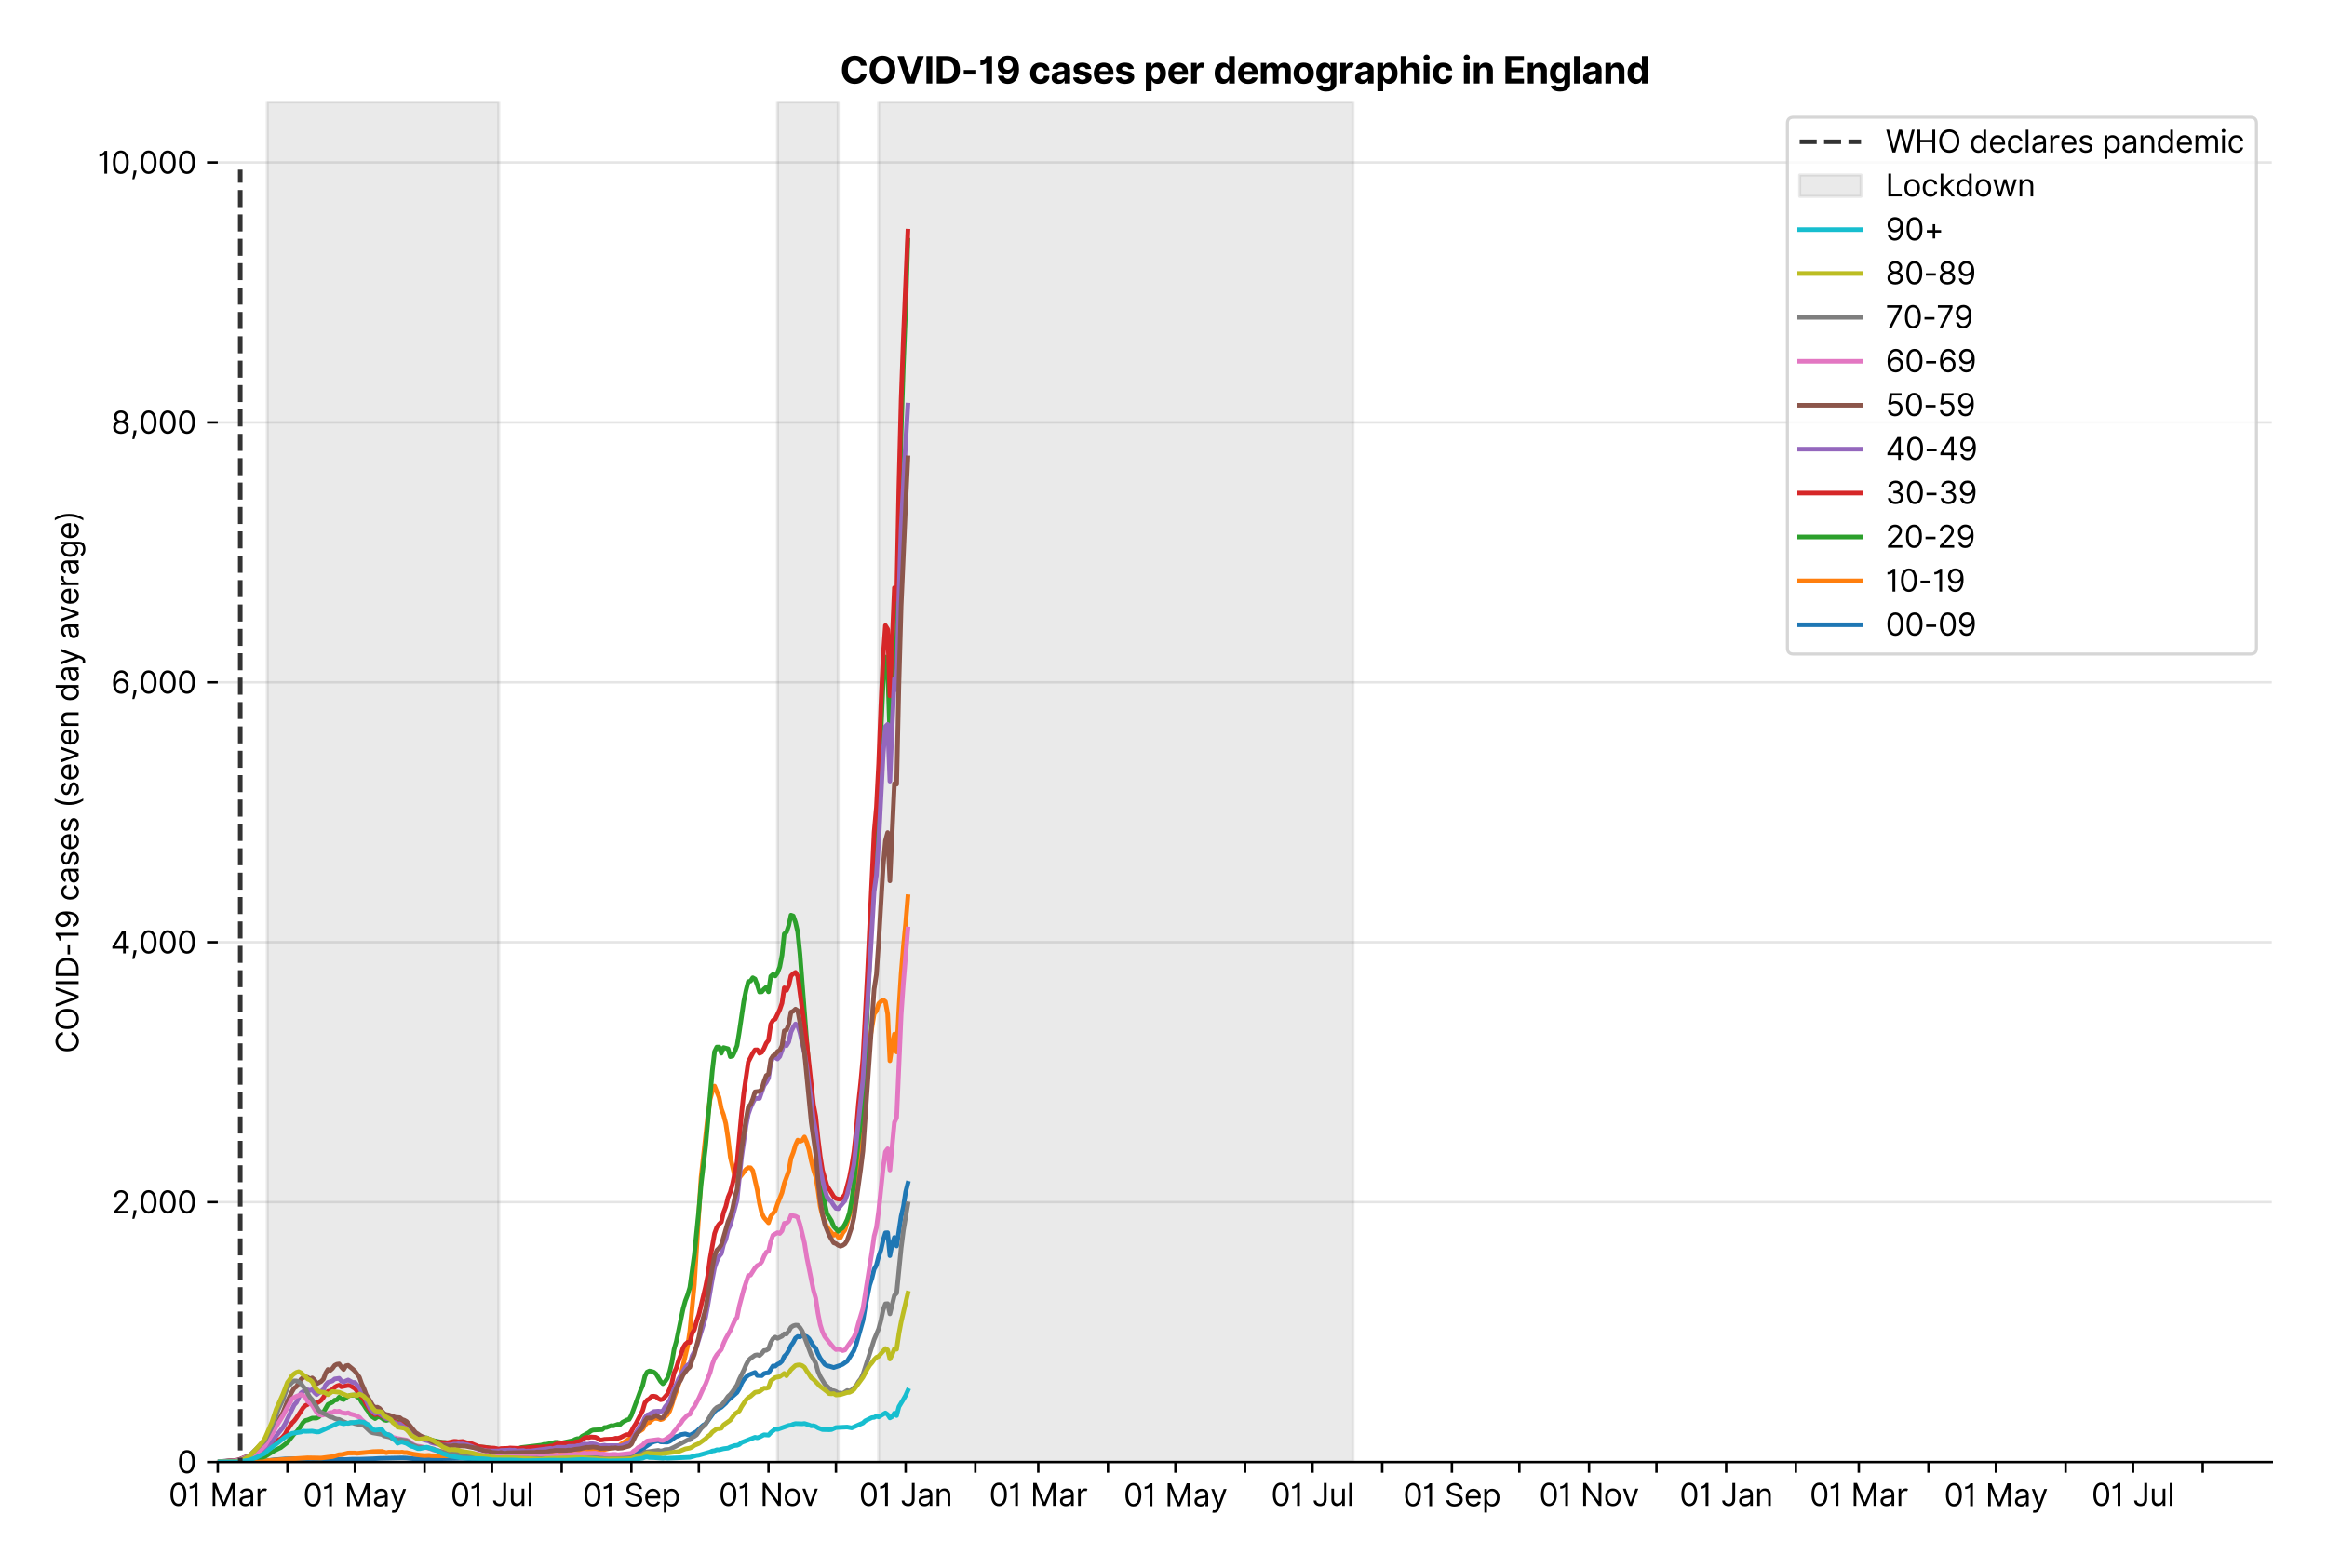 <?xml version="1.0" encoding="utf-8" standalone="no"?>
<!DOCTYPE svg PUBLIC "-//W3C//DTD SVG 1.1//EN"
  "http://www.w3.org/Graphics/SVG/1.1/DTD/svg11.dtd">
<svg xmlns:xlink="http://www.w3.org/1999/xlink" viewBox="0 0 758.589 511.234" xmlns="http://www.w3.org/2000/svg" version="1.1">
 <defs>
  <style type="text/css">*{stroke-linejoin: round; stroke-linecap: butt}</style>
 </defs>
 <g id="figure_1">
  <g id="patch_1">
   <path d="M 0 511.234 
L 758.589 511.234 
L 758.589 0 
L 0 0 
z
" style="fill: #ffffff"/>
  </g>
  <g id="axes_1">
   <g id="patch_2">
    <path d="M 70.989 476.745 
L 740.589 476.745 
L 740.589 33.225 
L 70.989 33.225 
z
" style="fill: #ffffff"/>
   </g>
   <g id="matplotlib.axis_1">
    <g id="xtick_1">
     <g id="line2d_1">
      <defs>
       <path id="m3742fd7167" d="M 0 0 
L 0 3.5 
" style="stroke: #000000; stroke-width: 0.8"/>
      </defs>
      <g>
       <use xlink:href="#m3742fd7167" x="70.989" y="476.745" style="stroke: #000000; stroke-width: 0.8"/>
      </g>
     </g>
     <g id="text_1">
      <!-- 01 Mar -->
      <g transform="translate(54.952 491.018)scale(0.1 -0.1)">
       <defs>
        <path id="Inter-Regular-30" d="M 2000 -64 
Q 1230 -64 806 561 
Q 382 1186 382 2327 
Q 382 3459 809 4088 
Q 1236 4718 2000 4718 
Q 2764 4718 3191 4088 
Q 3618 3459 3618 2327 
Q 3618 1186 3194 561 
Q 2771 -64 2000 -64 
z
M 2000 436 
Q 2509 436 2791 927 
Q 3073 1418 3073 2327 
Q 3073 3234 2789 3730 
Q 2505 4227 2000 4227 
Q 1496 4227 1211 3730 
Q 927 3234 927 2327 
Q 927 1418 1210 927 
Q 1493 436 2000 436 
z
" transform="scale(0.016)"/>
        <path id="Inter-Regular-31" d="M 1973 4655 
L 1973 0 
L 1409 0 
L 1409 3836 
L 1373 3836 
Q 1341 3773 1209 3692 
Q 1077 3611 868 3551 
Q 659 3491 391 3491 
L 391 3964 
Q 661 3964 859 4061 
Q 1057 4159 1190 4291 
Q 1323 4423 1392 4529 
Q 1461 4636 1473 4655 
L 1973 4655 
z
" transform="scale(0.016)"/>
        <path id="Inter-Regular-20" transform="scale(0.016)"/>
        <path id="Inter-Regular-4d" d="M 564 4655 
L 1236 4655 
L 2818 791 
L 2873 791 
L 4455 4655 
L 5127 4655 
L 5127 0 
L 4600 0 
L 4600 3536 
L 4555 3536 
L 3100 0 
L 2591 0 
L 1136 3536 
L 1091 3536 
L 1091 0 
L 564 0 
L 564 4655 
z
" transform="scale(0.016)"/>
        <path id="Inter-Regular-61" d="M 1518 -82 
Q 1186 -82 916 44 
Q 646 170 486 410 
Q 327 650 327 991 
Q 327 1291 445 1478 
Q 564 1666 761 1773 
Q 959 1880 1199 1933 
Q 1439 1986 1682 2018 
Q 2000 2059 2199 2080 
Q 2398 2102 2490 2154 
Q 2582 2207 2582 2336 
L 2582 2355 
Q 2582 2691 2399 2877 
Q 2216 3064 1846 3064 
Q 1461 3064 1243 2895 
Q 1025 2727 936 2536 
L 427 2718 
Q 564 3036 792 3214 
Q 1021 3393 1292 3464 
Q 1564 3536 1827 3536 
Q 1996 3536 2215 3496 
Q 2434 3457 2640 3334 
Q 2846 3211 2982 2963 
Q 3118 2716 3118 2300 
L 3118 0 
L 2582 0 
L 2582 473 
L 2555 473 
Q 2500 359 2373 229 
Q 2246 100 2034 9 
Q 1823 -82 1518 -82 
z
M 1600 400 
Q 1918 400 2137 525 
Q 2357 650 2469 847 
Q 2582 1045 2582 1264 
L 2582 1755 
Q 2548 1714 2433 1681 
Q 2318 1648 2169 1624 
Q 2021 1600 1881 1583 
Q 1741 1566 1655 1555 
Q 1446 1527 1265 1467 
Q 1084 1407 974 1287 
Q 864 1168 864 964 
Q 864 684 1072 542 
Q 1280 400 1600 400 
z
" transform="scale(0.016)"/>
        <path id="Inter-Regular-72" d="M 491 0 
L 491 3491 
L 1009 3491 
L 1009 2964 
L 1046 2964 
Q 1139 3223 1389 3384 
Q 1639 3545 1955 3545 
Q 2100 3545 2209 3511 
Q 2318 3477 2400 3418 
L 2218 2964 
Q 2161 2993 2085 3010 
Q 2009 3027 1909 3027 
Q 1527 3027 1277 2794 
Q 1027 2561 1027 2209 
L 1027 0 
L 491 0 
z
" transform="scale(0.016)"/>
       </defs>
       <use xlink:href="#Inter-Regular-30"/>
       <use xlink:href="#Inter-Regular-31" x="62.5"/>
       <use xlink:href="#Inter-Regular-20" x="106.676"/>
       <use xlink:href="#Inter-Regular-4d" x="134.801"/>
       <use xlink:href="#Inter-Regular-61" x="225.994"/>
       <use xlink:href="#Inter-Regular-72" x="282.386"/>
      </g>
     </g>
    </g>
    <g id="xtick_2">
     <g id="line2d_2">
      <g>
       <use xlink:href="#m3742fd7167" x="93.707" y="476.745" style="stroke: #000000; stroke-width: 0.8"/>
      </g>
     </g>
    </g>
    <g id="xtick_3">
     <g id="line2d_3">
      <g>
       <use xlink:href="#m3742fd7167" x="115.692" y="476.745" style="stroke: #000000; stroke-width: 0.8"/>
      </g>
     </g>
     <g id="text_2">
      <!-- 01 May -->
      <g transform="translate(98.788 491.117)scale(0.1 -0.1)">
       <defs>
        <path id="Inter-Regular-79" d="M 818 -1355 
Q 682 -1355 575 -1333 
Q 468 -1311 427 -1291 
L 564 -818 
Q 857 -893 1053 -814 
Q 1250 -736 1391 -345 
L 1509 -18 
L 218 3491 
L 800 3491 
L 1764 709 
L 1800 709 
L 2764 3491 
L 3346 3491 
L 1846 -564 
Q 1550 -1355 818 -1355 
z
" transform="scale(0.016)"/>
       </defs>
       <use xlink:href="#Inter-Regular-30"/>
       <use xlink:href="#Inter-Regular-31" x="62.5"/>
       <use xlink:href="#Inter-Regular-20" x="106.676"/>
       <use xlink:href="#Inter-Regular-4d" x="134.801"/>
       <use xlink:href="#Inter-Regular-61" x="225.994"/>
       <use xlink:href="#Inter-Regular-79" x="282.386"/>
      </g>
     </g>
    </g>
    <g id="xtick_4">
     <g id="line2d_4">
      <g>
       <use xlink:href="#m3742fd7167" x="138.409" y="476.745" style="stroke: #000000; stroke-width: 0.8"/>
      </g>
     </g>
    </g>
    <g id="xtick_5">
     <g id="line2d_5">
      <g>
       <use xlink:href="#m3742fd7167" x="160.394" y="476.745" style="stroke: #000000; stroke-width: 0.8"/>
      </g>
     </g>
     <g id="text_3">
      <!-- 01 Jul -->
      <g transform="translate(146.85 491.018)scale(0.1 -0.1)">
       <defs>
        <path id="Inter-Regular-4a" d="M 2346 4655 
L 2909 4655 
L 2909 1327 
Q 2909 657 2549 296 
Q 2189 -64 1582 -64 
Q 1200 -64 902 76 
Q 605 216 434 475 
Q 264 734 264 1091 
L 818 1091 
Q 818 795 1034 615 
Q 1250 436 1582 436 
Q 1948 436 2147 664 
Q 2346 893 2346 1327 
L 2346 4655 
z
" transform="scale(0.016)"/>
        <path id="Inter-Regular-75" d="M 2691 1427 
L 2691 3491 
L 3227 3491 
L 3227 0 
L 2691 0 
L 2691 591 
L 2655 591 
Q 2532 325 2273 140 
Q 2014 -45 1618 -45 
Q 1127 -45 809 280 
Q 491 605 491 1273 
L 491 3491 
L 1027 3491 
L 1027 1309 
Q 1027 927 1242 700 
Q 1457 473 1791 473 
Q 1991 473 2199 575 
Q 2407 677 2549 888 
Q 2691 1100 2691 1427 
z
" transform="scale(0.016)"/>
        <path id="Inter-Regular-6c" d="M 1027 4655 
L 1027 0 
L 491 0 
L 491 4655 
L 1027 4655 
z
" transform="scale(0.016)"/>
       </defs>
       <use xlink:href="#Inter-Regular-30"/>
       <use xlink:href="#Inter-Regular-31" x="62.5"/>
       <use xlink:href="#Inter-Regular-20" x="106.676"/>
       <use xlink:href="#Inter-Regular-4a" x="134.801"/>
       <use xlink:href="#Inter-Regular-75" x="189.063"/>
       <use xlink:href="#Inter-Regular-6c" x="247.159"/>
      </g>
     </g>
    </g>
    <g id="xtick_6">
     <g id="line2d_6">
      <g>
       <use xlink:href="#m3742fd7167" x="183.112" y="476.745" style="stroke: #000000; stroke-width: 0.8"/>
      </g>
     </g>
    </g>
    <g id="xtick_7">
     <g id="line2d_7">
      <g>
       <use xlink:href="#m3742fd7167" x="205.829" y="476.745" style="stroke: #000000; stroke-width: 0.8"/>
      </g>
     </g>
     <g id="text_4">
      <!-- 01 Sep -->
      <g transform="translate(189.942 491.117)scale(0.1 -0.1)">
       <defs>
        <path id="Inter-Regular-53" d="M 3109 3491 
Q 3068 3836 2777 4027 
Q 2486 4218 2064 4218 
Q 1600 4218 1318 3999 
Q 1036 3780 1036 3445 
Q 1036 3195 1189 3042 
Q 1343 2889 1553 2803 
Q 1764 2718 1936 2673 
L 2409 2545 
Q 2591 2498 2815 2414 
Q 3039 2330 3244 2185 
Q 3450 2041 3584 1816 
Q 3718 1591 3718 1264 
Q 3718 886 3521 581 
Q 3325 277 2949 97 
Q 2573 -82 2036 -82 
Q 1286 -82 845 272 
Q 405 627 364 1200 
L 946 1200 
Q 968 936 1124 764 
Q 1280 593 1519 510 
Q 1759 427 2036 427 
Q 2359 427 2616 533 
Q 2873 639 3023 828 
Q 3173 1018 3173 1273 
Q 3173 1505 3043 1650 
Q 2914 1795 2702 1886 
Q 2491 1977 2246 2045 
L 1673 2209 
Q 1127 2366 809 2657 
Q 491 2948 491 3418 
Q 491 3809 703 4101 
Q 916 4393 1276 4555 
Q 1636 4718 2082 4718 
Q 2532 4718 2882 4558 
Q 3232 4398 3437 4120 
Q 3643 3843 3655 3491 
L 3109 3491 
z
" transform="scale(0.016)"/>
        <path id="Inter-Regular-65" d="M 1955 -73 
Q 1450 -73 1085 151 
Q 721 375 524 778 
Q 327 1182 327 1718 
Q 327 2255 524 2665 
Q 721 3075 1074 3305 
Q 1427 3536 1900 3536 
Q 2173 3536 2439 3445 
Q 2705 3355 2923 3151 
Q 3141 2948 3270 2614 
Q 3400 2280 3400 1791 
L 3400 1564 
L 866 1564 
Q 884 1005 1183 707 
Q 1482 409 1955 409 
Q 2271 409 2498 545 
Q 2725 682 2827 955 
L 3346 809 
Q 3223 414 2854 170 
Q 2486 -73 1955 -73 
z
M 866 2027 
L 2855 2027 
Q 2855 2470 2595 2762 
Q 2336 3055 1900 3055 
Q 1593 3055 1368 2911 
Q 1143 2768 1013 2533 
Q 884 2298 866 2027 
z
" transform="scale(0.016)"/>
        <path id="Inter-Regular-70" d="M 491 -1309 
L 491 3491 
L 1009 3491 
L 1009 2936 
L 1073 2936 
Q 1132 3027 1237 3169 
Q 1343 3311 1542 3423 
Q 1741 3536 2082 3536 
Q 2523 3536 2859 3315 
Q 3196 3095 3384 2690 
Q 3573 2286 3573 1736 
Q 3573 1182 3384 776 
Q 3196 370 2861 148 
Q 2527 -73 2091 -73 
Q 1755 -73 1552 39 
Q 1350 152 1241 296 
Q 1132 441 1073 536 
L 1027 536 
L 1027 -1309 
L 491 -1309 
z
M 1018 1745 
Q 1018 1152 1276 780 
Q 1534 409 2018 409 
Q 2355 409 2581 587 
Q 2807 766 2921 1069 
Q 3036 1373 3036 1745 
Q 3036 2114 2923 2410 
Q 2811 2707 2585 2881 
Q 2359 3055 2018 3055 
Q 1527 3055 1272 2693 
Q 1018 2332 1018 1745 
z
" transform="scale(0.016)"/>
       </defs>
       <use xlink:href="#Inter-Regular-30"/>
       <use xlink:href="#Inter-Regular-31" x="62.5"/>
       <use xlink:href="#Inter-Regular-20" x="106.676"/>
       <use xlink:href="#Inter-Regular-53" x="134.801"/>
       <use xlink:href="#Inter-Regular-65" x="198.58"/>
       <use xlink:href="#Inter-Regular-70" x="256.818"/>
      </g>
     </g>
    </g>
    <g id="xtick_8">
     <g id="line2d_8">
      <g>
       <use xlink:href="#m3742fd7167" x="227.814" y="476.745" style="stroke: #000000; stroke-width: 0.8"/>
      </g>
     </g>
    </g>
    <g id="xtick_9">
     <g id="line2d_9">
      <g>
       <use xlink:href="#m3742fd7167" x="250.532" y="476.745" style="stroke: #000000; stroke-width: 0.8"/>
      </g>
     </g>
     <g id="text_5">
      <!-- 01 Nov -->
      <g transform="translate(234.261 491.018)scale(0.1 -0.1)">
       <defs>
        <path id="Inter-Regular-4e" d="M 4255 4655 
L 4255 0 
L 3709 0 
L 1173 3655 
L 1127 3655 
L 1127 0 
L 564 0 
L 564 4655 
L 1109 4655 
L 3655 991 
L 3700 991 
L 3700 4655 
L 4255 4655 
z
" transform="scale(0.016)"/>
        <path id="Inter-Regular-6f" d="M 1909 -73 
Q 1436 -73 1080 152 
Q 725 377 526 781 
Q 327 1186 327 1727 
Q 327 2273 526 2679 
Q 725 3086 1080 3311 
Q 1436 3536 1909 3536 
Q 2382 3536 2737 3311 
Q 3093 3086 3292 2679 
Q 3491 2273 3491 1727 
Q 3491 1186 3292 781 
Q 3093 377 2737 152 
Q 2382 -73 1909 -73 
z
M 1909 409 
Q 2268 409 2500 593 
Q 2732 777 2843 1077 
Q 2955 1377 2955 1727 
Q 2955 2077 2843 2379 
Q 2732 2682 2500 2868 
Q 2268 3055 1909 3055 
Q 1550 3055 1318 2868 
Q 1086 2682 975 2379 
Q 864 2077 864 1727 
Q 864 1377 975 1077 
Q 1086 777 1318 593 
Q 1550 409 1909 409 
z
" transform="scale(0.016)"/>
        <path id="Inter-Regular-76" d="M 3346 3491 
L 2055 0 
L 1509 0 
L 218 3491 
L 800 3491 
L 1764 709 
L 1800 709 
L 2764 3491 
L 3346 3491 
z
" transform="scale(0.016)"/>
       </defs>
       <use xlink:href="#Inter-Regular-30"/>
       <use xlink:href="#Inter-Regular-31" x="62.5"/>
       <use xlink:href="#Inter-Regular-20" x="106.676"/>
       <use xlink:href="#Inter-Regular-4e" x="134.801"/>
       <use xlink:href="#Inter-Regular-6f" x="210.085"/>
       <use xlink:href="#Inter-Regular-76" x="269.744"/>
      </g>
     </g>
    </g>
    <g id="xtick_10">
     <g id="line2d_10">
      <g>
       <use xlink:href="#m3742fd7167" x="272.517" y="476.745" style="stroke: #000000; stroke-width: 0.8"/>
      </g>
     </g>
    </g>
    <g id="xtick_11">
     <g id="line2d_11">
      <g>
       <use xlink:href="#m3742fd7167" x="295.235" y="476.745" style="stroke: #000000; stroke-width: 0.8"/>
      </g>
     </g>
     <g id="text_6">
      <!-- 01 Jan -->
      <g transform="translate(280.035 491.018)scale(0.1 -0.1)">
       <defs>
        <path id="Inter-Regular-6e" d="M 1027 2100 
L 1027 0 
L 491 0 
L 491 3491 
L 1009 3491 
L 1009 2945 
L 1055 2945 
Q 1177 3211 1427 3373 
Q 1677 3536 2073 3536 
Q 2602 3536 2928 3211 
Q 3255 2886 3255 2218 
L 3255 0 
L 2718 0 
L 2718 2182 
Q 2718 2593 2504 2824 
Q 2291 3055 1918 3055 
Q 1534 3055 1280 2806 
Q 1027 2557 1027 2100 
z
" transform="scale(0.016)"/>
       </defs>
       <use xlink:href="#Inter-Regular-30"/>
       <use xlink:href="#Inter-Regular-31" x="62.5"/>
       <use xlink:href="#Inter-Regular-20" x="106.676"/>
       <use xlink:href="#Inter-Regular-4a" x="134.801"/>
       <use xlink:href="#Inter-Regular-61" x="189.063"/>
       <use xlink:href="#Inter-Regular-6e" x="245.455"/>
      </g>
     </g>
    </g>
    <g id="xtick_12">
     <g id="line2d_12">
      <g>
       <use xlink:href="#m3742fd7167" x="317.952" y="476.745" style="stroke: #000000; stroke-width: 0.8"/>
      </g>
     </g>
    </g>
    <g id="xtick_13">
     <g id="line2d_13">
      <g>
       <use xlink:href="#m3742fd7167" x="338.471" y="476.745" style="stroke: #000000; stroke-width: 0.8"/>
      </g>
     </g>
     <g id="text_7">
      <!-- 01 Mar -->
      <g transform="translate(322.435 491.018)scale(0.1 -0.1)">
       <use xlink:href="#Inter-Regular-30"/>
       <use xlink:href="#Inter-Regular-31" x="62.5"/>
       <use xlink:href="#Inter-Regular-20" x="106.676"/>
       <use xlink:href="#Inter-Regular-4d" x="134.801"/>
       <use xlink:href="#Inter-Regular-61" x="225.994"/>
       <use xlink:href="#Inter-Regular-72" x="282.386"/>
      </g>
     </g>
    </g>
    <g id="xtick_14">
     <g id="line2d_14">
      <g>
       <use xlink:href="#m3742fd7167" x="361.189" y="476.745" style="stroke: #000000; stroke-width: 0.8"/>
      </g>
     </g>
    </g>
    <g id="xtick_15">
     <g id="line2d_15">
      <g>
       <use xlink:href="#m3742fd7167" x="383.174" y="476.745" style="stroke: #000000; stroke-width: 0.8"/>
      </g>
     </g>
     <g id="text_8">
      <!-- 01 May -->
      <g transform="translate(366.271 491.117)scale(0.1 -0.1)">
       <use xlink:href="#Inter-Regular-30"/>
       <use xlink:href="#Inter-Regular-31" x="62.5"/>
       <use xlink:href="#Inter-Regular-20" x="106.676"/>
       <use xlink:href="#Inter-Regular-4d" x="134.801"/>
       <use xlink:href="#Inter-Regular-61" x="225.994"/>
       <use xlink:href="#Inter-Regular-79" x="282.386"/>
      </g>
     </g>
    </g>
    <g id="xtick_16">
     <g id="line2d_16">
      <g>
       <use xlink:href="#m3742fd7167" x="405.892" y="476.745" style="stroke: #000000; stroke-width: 0.8"/>
      </g>
     </g>
    </g>
    <g id="xtick_17">
     <g id="line2d_17">
      <g>
       <use xlink:href="#m3742fd7167" x="427.876" y="476.745" style="stroke: #000000; stroke-width: 0.8"/>
      </g>
     </g>
     <g id="text_9">
      <!-- 01 Jul -->
      <g transform="translate(414.333 491.018)scale(0.1 -0.1)">
       <use xlink:href="#Inter-Regular-30"/>
       <use xlink:href="#Inter-Regular-31" x="62.5"/>
       <use xlink:href="#Inter-Regular-20" x="106.676"/>
       <use xlink:href="#Inter-Regular-4a" x="134.801"/>
       <use xlink:href="#Inter-Regular-75" x="189.063"/>
       <use xlink:href="#Inter-Regular-6c" x="247.159"/>
      </g>
     </g>
    </g>
    <g id="xtick_18">
     <g id="line2d_18">
      <g>
       <use xlink:href="#m3742fd7167" x="450.594" y="476.745" style="stroke: #000000; stroke-width: 0.8"/>
      </g>
     </g>
    </g>
    <g id="xtick_19">
     <g id="line2d_19">
      <g>
       <use xlink:href="#m3742fd7167" x="473.312" y="476.745" style="stroke: #000000; stroke-width: 0.8"/>
      </g>
     </g>
     <g id="text_10">
      <!-- 01 Sep -->
      <g transform="translate(457.424 491.117)scale(0.1 -0.1)">
       <use xlink:href="#Inter-Regular-30"/>
       <use xlink:href="#Inter-Regular-31" x="62.5"/>
       <use xlink:href="#Inter-Regular-20" x="106.676"/>
       <use xlink:href="#Inter-Regular-53" x="134.801"/>
       <use xlink:href="#Inter-Regular-65" x="198.58"/>
       <use xlink:href="#Inter-Regular-70" x="256.818"/>
      </g>
     </g>
    </g>
    <g id="xtick_20">
     <g id="line2d_20">
      <g>
       <use xlink:href="#m3742fd7167" x="495.297" y="476.745" style="stroke: #000000; stroke-width: 0.8"/>
      </g>
     </g>
    </g>
    <g id="xtick_21">
     <g id="line2d_21">
      <g>
       <use xlink:href="#m3742fd7167" x="518.014" y="476.745" style="stroke: #000000; stroke-width: 0.8"/>
      </g>
     </g>
     <g id="text_11">
      <!-- 01 Nov -->
      <g transform="translate(501.743 491.018)scale(0.1 -0.1)">
       <use xlink:href="#Inter-Regular-30"/>
       <use xlink:href="#Inter-Regular-31" x="62.5"/>
       <use xlink:href="#Inter-Regular-20" x="106.676"/>
       <use xlink:href="#Inter-Regular-4e" x="134.801"/>
       <use xlink:href="#Inter-Regular-6f" x="210.085"/>
       <use xlink:href="#Inter-Regular-76" x="269.744"/>
      </g>
     </g>
    </g>
    <g id="xtick_22">
     <g id="line2d_22">
      <g>
       <use xlink:href="#m3742fd7167" x="539.999" y="476.745" style="stroke: #000000; stroke-width: 0.8"/>
      </g>
     </g>
    </g>
    <g id="xtick_23">
     <g id="line2d_23">
      <g>
       <use xlink:href="#m3742fd7167" x="562.717" y="476.745" style="stroke: #000000; stroke-width: 0.8"/>
      </g>
     </g>
     <g id="text_12">
      <!-- 01 Jan -->
      <g transform="translate(547.518 491.018)scale(0.1 -0.1)">
       <use xlink:href="#Inter-Regular-30"/>
       <use xlink:href="#Inter-Regular-31" x="62.5"/>
       <use xlink:href="#Inter-Regular-20" x="106.676"/>
       <use xlink:href="#Inter-Regular-4a" x="134.801"/>
       <use xlink:href="#Inter-Regular-61" x="189.063"/>
       <use xlink:href="#Inter-Regular-6e" x="245.455"/>
      </g>
     </g>
    </g>
    <g id="xtick_24">
     <g id="line2d_24">
      <g>
       <use xlink:href="#m3742fd7167" x="585.435" y="476.745" style="stroke: #000000; stroke-width: 0.8"/>
      </g>
     </g>
    </g>
    <g id="xtick_25">
     <g id="line2d_25">
      <g>
       <use xlink:href="#m3742fd7167" x="605.954" y="476.745" style="stroke: #000000; stroke-width: 0.8"/>
      </g>
     </g>
     <g id="text_13">
      <!-- 01 Mar -->
      <g transform="translate(589.917 491.018)scale(0.1 -0.1)">
       <use xlink:href="#Inter-Regular-30"/>
       <use xlink:href="#Inter-Regular-31" x="62.5"/>
       <use xlink:href="#Inter-Regular-20" x="106.676"/>
       <use xlink:href="#Inter-Regular-4d" x="134.801"/>
       <use xlink:href="#Inter-Regular-61" x="225.994"/>
       <use xlink:href="#Inter-Regular-72" x="282.386"/>
      </g>
     </g>
    </g>
    <g id="xtick_26">
     <g id="line2d_26">
      <g>
       <use xlink:href="#m3742fd7167" x="628.671" y="476.745" style="stroke: #000000; stroke-width: 0.8"/>
      </g>
     </g>
    </g>
    <g id="xtick_27">
     <g id="line2d_27">
      <g>
       <use xlink:href="#m3742fd7167" x="650.656" y="476.745" style="stroke: #000000; stroke-width: 0.8"/>
      </g>
     </g>
     <g id="text_14">
      <!-- 01 May -->
      <g transform="translate(633.753 491.117)scale(0.1 -0.1)">
       <use xlink:href="#Inter-Regular-30"/>
       <use xlink:href="#Inter-Regular-31" x="62.5"/>
       <use xlink:href="#Inter-Regular-20" x="106.676"/>
       <use xlink:href="#Inter-Regular-4d" x="134.801"/>
       <use xlink:href="#Inter-Regular-61" x="225.994"/>
       <use xlink:href="#Inter-Regular-79" x="282.386"/>
      </g>
     </g>
    </g>
    <g id="xtick_28">
     <g id="line2d_28">
      <g>
       <use xlink:href="#m3742fd7167" x="673.374" y="476.745" style="stroke: #000000; stroke-width: 0.8"/>
      </g>
     </g>
    </g>
    <g id="xtick_29">
     <g id="line2d_29">
      <g>
       <use xlink:href="#m3742fd7167" x="695.359" y="476.745" style="stroke: #000000; stroke-width: 0.8"/>
      </g>
     </g>
     <g id="text_15">
      <!-- 01 Jul -->
      <g transform="translate(681.815 491.018)scale(0.1 -0.1)">
       <use xlink:href="#Inter-Regular-30"/>
       <use xlink:href="#Inter-Regular-31" x="62.5"/>
       <use xlink:href="#Inter-Regular-20" x="106.676"/>
       <use xlink:href="#Inter-Regular-4a" x="134.801"/>
       <use xlink:href="#Inter-Regular-75" x="189.063"/>
       <use xlink:href="#Inter-Regular-6c" x="247.159"/>
      </g>
     </g>
    </g>
    <g id="xtick_30">
     <g id="line2d_30">
      <g>
       <use xlink:href="#m3742fd7167" x="718.076" y="476.745" style="stroke: #000000; stroke-width: 0.8"/>
      </g>
     </g>
    </g>
   </g>
   <g id="matplotlib.axis_2">
    <g id="ytick_1">
     <g id="line2d_31">
      <path d="M 70.989 476.745 
L 740.589 476.745 
" clip-path="url(#pc9a1acf33b)" style="fill: none; stroke: #e5e5e5; stroke-width: 0.8; stroke-linecap: square"/>
     </g>
     <g id="line2d_32">
      <defs>
       <path id="m400bccde6c" d="M 0 0 
L -3.5 0 
" style="stroke: #000000; stroke-width: 0.8"/>
      </defs>
      <g>
       <use xlink:href="#m400bccde6c" x="70.989" y="476.745" style="stroke: #000000; stroke-width: 0.8"/>
      </g>
     </g>
     <g id="text_16">
      <!-- 0 -->
      <g transform="translate(57.739 480.382)scale(0.1 -0.1)">
       <use xlink:href="#Inter-Regular-30"/>
      </g>
     </g>
    </g>
    <g id="ytick_2">
     <g id="line2d_33">
      <path d="M 70.989 391.993 
L 740.589 391.993 
" clip-path="url(#pc9a1acf33b)" style="fill: none; stroke: #e5e5e5; stroke-width: 0.8; stroke-linecap: square"/>
     </g>
     <g id="line2d_34">
      <g>
       <use xlink:href="#m400bccde6c" x="70.989" y="391.993" style="stroke: #000000; stroke-width: 0.8"/>
      </g>
     </g>
     <g id="text_17">
      <!-- 2,000 -->
      <g transform="translate(36.389 395.629)scale(0.1 -0.1)">
       <defs>
        <path id="Inter-Regular-32" d="M 482 0 
L 482 409 
L 2018 2091 
Q 2289 2386 2464 2605 
Q 2639 2825 2724 3019 
Q 2809 3214 2809 3427 
Q 2809 3795 2553 4011 
Q 2298 4227 1918 4227 
Q 1514 4227 1275 3985 
Q 1036 3743 1036 3345 
L 500 3345 
Q 500 3755 688 4064 
Q 877 4373 1203 4545 
Q 1530 4718 1936 4718 
Q 2346 4718 2661 4545 
Q 2977 4373 3156 4079 
Q 3336 3786 3336 3427 
Q 3336 3170 3244 2926 
Q 3152 2682 2926 2383 
Q 2700 2084 2300 1655 
L 1255 536 
L 1255 500 
L 3418 500 
L 3418 0 
L 482 0 
z
" transform="scale(0.016)"/>
        <path id="Inter-Regular-2c" d="M 1291 636 
L 1255 391 
Q 1216 132 1137 -163 
Q 1059 -459 975 -720 
Q 891 -982 836 -1136 
L 427 -1136 
Q 457 -991 504 -752 
Q 552 -514 601 -219 
Q 650 75 682 382 
L 709 636 
L 1291 636 
z
" transform="scale(0.016)"/>
       </defs>
       <use xlink:href="#Inter-Regular-32"/>
       <use xlink:href="#Inter-Regular-2c" x="60.511"/>
       <use xlink:href="#Inter-Regular-30" x="88.494"/>
       <use xlink:href="#Inter-Regular-30" x="150.994"/>
       <use xlink:href="#Inter-Regular-30" x="213.494"/>
      </g>
     </g>
    </g>
    <g id="ytick_3">
     <g id="line2d_35">
      <path d="M 70.989 307.24 
L 740.589 307.24 
" clip-path="url(#pc9a1acf33b)" style="fill: none; stroke: #e5e5e5; stroke-width: 0.8; stroke-linecap: square"/>
     </g>
     <g id="line2d_36">
      <g>
       <use xlink:href="#m400bccde6c" x="70.989" y="307.24" style="stroke: #000000; stroke-width: 0.8"/>
      </g>
     </g>
     <g id="text_18">
      <!-- 4,000 -->
      <g transform="translate(36.02 310.877)scale(0.1 -0.1)">
       <defs>
        <path id="Inter-Regular-34" d="M 373 955 
L 373 1418 
L 2418 4655 
L 3100 4655 
L 3100 1455 
L 3736 1455 
L 3736 955 
L 3100 955 
L 3100 0 
L 2564 0 
L 2564 955 
L 373 955 
z
M 2564 1455 
L 2564 3936 
L 2527 3936 
L 982 1491 
L 982 1455 
L 2564 1455 
z
" transform="scale(0.016)"/>
       </defs>
       <use xlink:href="#Inter-Regular-34"/>
       <use xlink:href="#Inter-Regular-2c" x="64.205"/>
       <use xlink:href="#Inter-Regular-30" x="92.188"/>
       <use xlink:href="#Inter-Regular-30" x="154.688"/>
       <use xlink:href="#Inter-Regular-30" x="217.188"/>
      </g>
     </g>
    </g>
    <g id="ytick_4">
     <g id="line2d_37">
      <path d="M 70.989 222.488 
L 740.589 222.488 
" clip-path="url(#pc9a1acf33b)" style="fill: none; stroke: #e5e5e5; stroke-width: 0.8; stroke-linecap: square"/>
     </g>
     <g id="line2d_38">
      <g>
       <use xlink:href="#m400bccde6c" x="70.989" y="222.488" style="stroke: #000000; stroke-width: 0.8"/>
      </g>
     </g>
     <g id="text_19">
      <!-- 6,000 -->
      <g transform="translate(36.205 226.124)scale(0.1 -0.1)">
       <defs>
        <path id="Inter-Regular-36" d="M 2027 -64 
Q 1741 -59 1454 45 
Q 1168 150 932 399 
Q 696 648 552 1074 
Q 409 1500 409 2145 
Q 409 3386 861 4056 
Q 1314 4727 2100 4727 
Q 2686 4727 3073 4384 
Q 3461 4041 3546 3491 
L 2991 3491 
Q 2914 3811 2691 4019 
Q 2468 4227 2100 4227 
Q 1559 4227 1249 3755 
Q 939 3284 936 2427 
L 973 2427 
Q 1164 2716 1461 2880 
Q 1759 3045 2118 3045 
Q 2518 3045 2850 2846 
Q 3182 2648 3382 2299 
Q 3582 1950 3582 1500 
Q 3582 1068 3389 710 
Q 3196 352 2847 142 
Q 2498 -68 2027 -64 
z
M 2027 436 
Q 2314 436 2542 579 
Q 2771 723 2903 964 
Q 3036 1205 3036 1500 
Q 3036 1789 2908 2026 
Q 2780 2264 2556 2404 
Q 2332 2545 2046 2545 
Q 1757 2545 1525 2397 
Q 1293 2250 1157 2010 
Q 1021 1770 1018 1491 
Q 1018 1214 1149 973 
Q 1280 732 1508 584 
Q 1736 436 2027 436 
z
" transform="scale(0.016)"/>
       </defs>
       <use xlink:href="#Inter-Regular-36"/>
       <use xlink:href="#Inter-Regular-2c" x="62.358"/>
       <use xlink:href="#Inter-Regular-30" x="90.341"/>
       <use xlink:href="#Inter-Regular-30" x="152.841"/>
       <use xlink:href="#Inter-Regular-30" x="215.341"/>
      </g>
     </g>
    </g>
    <g id="ytick_5">
     <g id="line2d_39">
      <path d="M 70.989 137.735 
L 740.589 137.735 
" clip-path="url(#pc9a1acf33b)" style="fill: none; stroke: #e5e5e5; stroke-width: 0.8; stroke-linecap: square"/>
     </g>
     <g id="line2d_40">
      <g>
       <use xlink:href="#m400bccde6c" x="70.989" y="137.735" style="stroke: #000000; stroke-width: 0.8"/>
      </g>
     </g>
     <g id="text_20">
      <!-- 8,000 -->
      <g transform="translate(36.275 141.372)scale(0.1 -0.1)">
       <defs>
        <path id="Inter-Regular-38" d="M 1973 -64 
Q 1505 -64 1147 103 
Q 789 270 589 564 
Q 389 859 391 1236 
Q 389 1532 507 1783 
Q 625 2034 830 2203 
Q 1036 2373 1291 2418 
L 1291 2445 
Q 957 2532 759 2821 
Q 561 3111 564 3482 
Q 561 3836 743 4115 
Q 925 4395 1244 4556 
Q 1564 4718 1973 4718 
Q 2377 4718 2695 4556 
Q 3014 4395 3197 4115 
Q 3380 3836 3382 3482 
Q 3380 3111 3181 2821 
Q 2982 2532 2655 2445 
L 2655 2418 
Q 2907 2373 3109 2203 
Q 3311 2034 3431 1783 
Q 3552 1532 3555 1236 
Q 3552 859 3351 564 
Q 3150 270 2794 103 
Q 2439 -64 1973 -64 
z
M 1973 436 
Q 2446 436 2722 662 
Q 2998 889 3000 1264 
Q 2998 1527 2864 1729 
Q 2730 1932 2499 2048 
Q 2268 2164 1973 2164 
Q 1675 2164 1442 2048 
Q 1209 1932 1076 1729 
Q 943 1527 946 1264 
Q 943 889 1218 662 
Q 1493 436 1973 436 
z
M 1973 2645 
Q 2348 2645 2591 2864 
Q 2834 3084 2836 3445 
Q 2834 3800 2596 4013 
Q 2359 4227 1973 4227 
Q 1582 4227 1344 4013 
Q 1107 3800 1109 3445 
Q 1107 3084 1349 2864 
Q 1591 2645 1973 2645 
z
" transform="scale(0.016)"/>
       </defs>
       <use xlink:href="#Inter-Regular-38"/>
       <use xlink:href="#Inter-Regular-2c" x="61.648"/>
       <use xlink:href="#Inter-Regular-30" x="89.631"/>
       <use xlink:href="#Inter-Regular-30" x="152.131"/>
       <use xlink:href="#Inter-Regular-30" x="214.631"/>
      </g>
     </g>
    </g>
    <g id="ytick_6">
     <g id="line2d_41">
      <path d="M 70.989 52.983 
L 740.589 52.983 
" clip-path="url(#pc9a1acf33b)" style="fill: none; stroke: #e5e5e5; stroke-width: 0.8; stroke-linecap: square"/>
     </g>
     <g id="line2d_42">
      <g>
       <use xlink:href="#m400bccde6c" x="70.989" y="52.983" style="stroke: #000000; stroke-width: 0.8"/>
      </g>
     </g>
     <g id="text_21">
      <!-- 10,000 -->
      <g transform="translate(31.773 56.619)scale(0.1 -0.1)">
       <use xlink:href="#Inter-Regular-31"/>
       <use xlink:href="#Inter-Regular-30" x="44.176"/>
       <use xlink:href="#Inter-Regular-2c" x="106.676"/>
       <use xlink:href="#Inter-Regular-30" x="134.659"/>
       <use xlink:href="#Inter-Regular-30" x="197.159"/>
       <use xlink:href="#Inter-Regular-30" x="259.659"/>
      </g>
     </g>
    </g>
    <g id="text_22">
     <!-- COVID-19 cases (seven day average) -->
     <g transform="translate(25.614 343.418)rotate(-90)scale(0.1 -0.1)">
      <defs>
       <path id="Inter-Regular-43" d="M 4309 3200 
L 3746 3200 
Q 3677 3523 3484 3743 
Q 3291 3964 3018 4077 
Q 2746 4191 2436 4191 
Q 2014 4191 1672 3977 
Q 1330 3764 1128 3348 
Q 927 2932 927 2327 
Q 927 1723 1128 1307 
Q 1330 891 1672 677 
Q 2014 464 2436 464 
Q 2746 464 3018 577 
Q 3291 691 3484 911 
Q 3677 1132 3746 1455 
L 4309 1455 
Q 4223 977 3957 637 
Q 3691 298 3298 117 
Q 2905 -64 2436 -64 
Q 1841 -64 1377 227 
Q 914 518 648 1054 
Q 382 1591 382 2327 
Q 382 3064 648 3600 
Q 914 4136 1377 4427 
Q 1841 4718 2436 4718 
Q 2905 4718 3298 4537 
Q 3691 4357 3957 4017 
Q 4223 3677 4309 3200 
z
" transform="scale(0.016)"/>
       <path id="Inter-Regular-4f" d="M 4491 2327 
Q 4491 1591 4225 1054 
Q 3959 518 3495 227 
Q 3032 -64 2436 -64 
Q 1841 -64 1377 227 
Q 914 518 648 1054 
Q 382 1591 382 2327 
Q 382 3064 648 3600 
Q 914 4136 1377 4427 
Q 1841 4718 2436 4718 
Q 3032 4718 3495 4427 
Q 3959 4136 4225 3600 
Q 4491 3064 4491 2327 
z
M 3946 2327 
Q 3946 2932 3744 3348 
Q 3543 3764 3201 3977 
Q 2859 4191 2436 4191 
Q 2014 4191 1672 3977 
Q 1330 3764 1128 3348 
Q 927 2932 927 2327 
Q 927 1723 1128 1307 
Q 1330 891 1672 677 
Q 2014 464 2436 464 
Q 2859 464 3201 677 
Q 3543 891 3744 1307 
Q 3946 1723 3946 2327 
z
" transform="scale(0.016)"/>
       <path id="Inter-Regular-56" d="M 755 4655 
L 2136 736 
L 2191 736 
L 3573 4655 
L 4164 4655 
L 2455 0 
L 1873 0 
L 164 4655 
L 755 4655 
z
" transform="scale(0.016)"/>
       <path id="Inter-Regular-49" d="M 1127 4655 
L 1127 0 
L 564 0 
L 564 4655 
L 1127 4655 
z
" transform="scale(0.016)"/>
       <path id="Inter-Regular-44" d="M 2000 0 
L 564 0 
L 564 4655 
L 2064 4655 
Q 2741 4655 3223 4376 
Q 3705 4098 3961 3578 
Q 4218 3059 4218 2336 
Q 4218 1609 3959 1085 
Q 3700 561 3204 280 
Q 2709 0 2000 0 
z
M 1127 500 
L 1964 500 
Q 2830 500 3251 992 
Q 3673 1484 3673 2336 
Q 3673 3182 3259 3668 
Q 2846 4155 2027 4155 
L 1127 4155 
L 1127 500 
z
" transform="scale(0.016)"/>
       <path id="Inter-Regular-2d" d="M 2491 2245 
L 2491 1745 
L 455 1745 
L 455 2245 
L 2491 2245 
z
" transform="scale(0.016)"/>
       <path id="Inter-Regular-39" d="M 1964 4727 
Q 2250 4725 2536 4618 
Q 2823 4511 3059 4263 
Q 3296 4016 3439 3590 
Q 3582 3164 3582 2518 
Q 3582 1277 3128 606 
Q 2675 -64 1891 -64 
Q 1305 -64 916 278 
Q 527 620 446 1173 
L 1000 1173 
Q 1075 852 1299 644 
Q 1523 436 1891 436 
Q 2430 436 2742 906 
Q 3055 1377 3055 2236 
L 3018 2236 
Q 2827 1950 2530 1784 
Q 2234 1618 1873 1618 
Q 1473 1618 1140 1817 
Q 807 2016 608 2365 
Q 409 2714 409 3164 
Q 409 3595 601 3952 
Q 793 4309 1142 4520 
Q 1491 4732 1964 4727 
z
M 1964 4227 
Q 1677 4227 1449 4084 
Q 1221 3941 1088 3700 
Q 955 3459 955 3164 
Q 955 2873 1083 2635 
Q 1211 2398 1435 2258 
Q 1659 2118 1946 2118 
Q 2232 2118 2465 2266 
Q 2698 2414 2835 2654 
Q 2973 2895 2973 3173 
Q 2973 3450 2842 3691 
Q 2711 3932 2483 4079 
Q 2255 4227 1964 4227 
z
" transform="scale(0.016)"/>
       <path id="Inter-Regular-63" d="M 1909 -73 
Q 1418 -73 1063 159 
Q 709 391 518 798 
Q 327 1205 327 1727 
Q 327 2259 524 2667 
Q 721 3075 1074 3305 
Q 1427 3536 1900 3536 
Q 2268 3536 2563 3400 
Q 2859 3264 3047 3018 
Q 3236 2773 3282 2445 
L 2746 2445 
Q 2684 2684 2474 2869 
Q 2264 3055 1909 3055 
Q 1439 3055 1151 2697 
Q 864 2339 864 1745 
Q 864 1139 1148 774 
Q 1432 409 1909 409 
Q 2223 409 2447 570 
Q 2671 732 2746 1018 
L 3282 1018 
Q 3236 709 3058 462 
Q 2880 216 2588 71 
Q 2296 -73 1909 -73 
z
" transform="scale(0.016)"/>
       <path id="Inter-Regular-73" d="M 2964 2709 
L 2482 2573 
Q 2411 2755 2245 2914 
Q 2080 3073 1727 3073 
Q 1407 3073 1194 2926 
Q 982 2780 982 2555 
Q 982 2355 1127 2239 
Q 1273 2123 1582 2045 
L 2100 1918 
Q 3027 1691 3027 973 
Q 3027 673 2855 436 
Q 2684 200 2377 63 
Q 2071 -73 1664 -73 
Q 1130 -73 780 159 
Q 430 391 336 836 
L 846 964 
Q 989 400 1655 400 
Q 2030 400 2251 560 
Q 2473 720 2473 945 
Q 2473 1316 1955 1436 
L 1373 1573 
Q 893 1686 669 1926 
Q 446 2166 446 2527 
Q 446 2823 613 3050 
Q 780 3277 1069 3406 
Q 1359 3536 1727 3536 
Q 2246 3536 2542 3309 
Q 2839 3082 2964 2709 
z
" transform="scale(0.016)"/>
       <path id="Inter-Regular-28" d="M 682 1964 
Q 682 2823 906 3544 
Q 1130 4266 1546 4873 
L 2018 4873 
Q 1800 4573 1623 4095 
Q 1446 3618 1341 3061 
Q 1236 2505 1236 1964 
Q 1236 1423 1341 866 
Q 1446 309 1623 -168 
Q 1800 -645 2018 -945 
L 1546 -945 
Q 1130 -339 906 383 
Q 682 1105 682 1964 
z
" transform="scale(0.016)"/>
       <path id="Inter-Regular-64" d="M 1809 -73 
Q 1373 -73 1039 148 
Q 705 370 516 776 
Q 327 1182 327 1736 
Q 327 2286 516 2690 
Q 705 3095 1041 3315 
Q 1377 3536 1818 3536 
Q 2159 3536 2358 3423 
Q 2557 3311 2662 3169 
Q 2768 3027 2827 2936 
L 2873 2936 
L 2873 4655 
L 3409 4655 
L 3409 0 
L 2891 0 
L 2891 536 
L 2827 536 
Q 2768 441 2659 296 
Q 2550 152 2348 39 
Q 2146 -73 1809 -73 
z
M 1882 409 
Q 2366 409 2624 780 
Q 2882 1152 2882 1745 
Q 2882 2332 2627 2693 
Q 2373 3055 1882 3055 
Q 1541 3055 1315 2881 
Q 1089 2707 976 2410 
Q 864 2114 864 1745 
Q 864 1373 978 1069 
Q 1093 766 1319 587 
Q 1546 409 1882 409 
z
" transform="scale(0.016)"/>
       <path id="Inter-Regular-67" d="M 1900 -1382 
Q 1316 -1382 976 -1169 
Q 636 -957 473 -682 
L 900 -382 
Q 973 -477 1084 -601 
Q 1196 -725 1390 -817 
Q 1584 -909 1900 -909 
Q 2323 -909 2598 -704 
Q 2873 -500 2873 -64 
L 2873 645 
L 2827 645 
Q 2768 550 2660 410 
Q 2552 270 2351 162 
Q 2150 55 1809 55 
Q 1386 55 1051 255 
Q 716 455 521 836 
Q 327 1218 327 1764 
Q 327 2300 516 2699 
Q 705 3098 1041 3317 
Q 1377 3536 1818 3536 
Q 2159 3536 2360 3423 
Q 2561 3311 2669 3169 
Q 2777 3027 2836 2936 
L 2891 2936 
L 2891 3491 
L 3409 3491 
L 3409 -100 
Q 3409 -550 3205 -833 
Q 3002 -1116 2660 -1249 
Q 2318 -1382 1900 -1382 
z
M 1882 536 
Q 2366 536 2624 864 
Q 2882 1193 2882 1773 
Q 2882 2339 2627 2697 
Q 2373 3055 1882 3055 
Q 1541 3055 1315 2882 
Q 1089 2709 976 2418 
Q 864 2127 864 1773 
Q 864 1227 1120 881 
Q 1377 536 1882 536 
z
" transform="scale(0.016)"/>
       <path id="Inter-Regular-29" d="M 1638 1940 
Q 1638 1081 1414 359 
Q 1191 -362 775 -969 
L 302 -969 
Q 520 -669 697 -191 
Q 875 286 979 842 
Q 1084 1399 1084 1940 
Q 1084 2481 979 3038 
Q 875 3595 697 4072 
Q 520 4549 302 4849 
L 775 4849 
Q 1191 4243 1414 3521 
Q 1638 2799 1638 1940 
z
" transform="scale(0.016)"/>
      </defs>
      <use xlink:href="#Inter-Regular-43"/>
      <use xlink:href="#Inter-Regular-4f" x="72.727"/>
      <use xlink:href="#Inter-Regular-56" x="148.864"/>
      <use xlink:href="#Inter-Regular-49" x="216.477"/>
      <use xlink:href="#Inter-Regular-44" x="242.898"/>
      <use xlink:href="#Inter-Regular-2d" x="314.773"/>
      <use xlink:href="#Inter-Regular-31" x="360.796"/>
      <use xlink:href="#Inter-Regular-39" x="404.972"/>
      <use xlink:href="#Inter-Regular-20" x="467.33"/>
      <use xlink:href="#Inter-Regular-63" x="495.455"/>
      <use xlink:href="#Inter-Regular-61" x="551.279"/>
      <use xlink:href="#Inter-Regular-73" x="607.671"/>
      <use xlink:href="#Inter-Regular-65" x="659.943"/>
      <use xlink:href="#Inter-Regular-73" x="718.182"/>
      <use xlink:href="#Inter-Regular-20" x="770.455"/>
      <use xlink:href="#Inter-Regular-28" x="798.58"/>
      <use xlink:href="#Inter-Regular-73" x="834.801"/>
      <use xlink:href="#Inter-Regular-65" x="887.074"/>
      <use xlink:href="#Inter-Regular-76" x="945.313"/>
      <use xlink:href="#Inter-Regular-65" x="1000.994"/>
      <use xlink:href="#Inter-Regular-6e" x="1059.233"/>
      <use xlink:href="#Inter-Regular-20" x="1117.756"/>
      <use xlink:href="#Inter-Regular-64" x="1145.881"/>
      <use xlink:href="#Inter-Regular-61" x="1207.955"/>
      <use xlink:href="#Inter-Regular-79" x="1264.347"/>
      <use xlink:href="#Inter-Regular-20" x="1320.029"/>
      <use xlink:href="#Inter-Regular-61" x="1348.154"/>
      <use xlink:href="#Inter-Regular-76" x="1404.546"/>
      <use xlink:href="#Inter-Regular-65" x="1460.228"/>
      <use xlink:href="#Inter-Regular-72" x="1518.466"/>
      <use xlink:href="#Inter-Regular-61" x="1556.818"/>
      <use xlink:href="#Inter-Regular-67" x="1613.211"/>
      <use xlink:href="#Inter-Regular-65" x="1674.148"/>
      <use xlink:href="#Inter-Regular-29" x="1732.387"/>
     </g>
    </g>
   </g>
   <g id="patch_3">
    <path d="M 87.111 476.745 
L 87.111 33.225 
L 162.593 33.225 
L 162.593 476.745 
z
" clip-path="url(#pc9a1acf33b)" style="fill: #777777; opacity: 0.15; stroke: #777777; stroke-linejoin: miter"/>
   </g>
   <g id="patch_4">
    <path d="M 253.463 476.745 
L 253.463 33.225 
L 273.25 33.225 
L 273.25 476.745 
z
" clip-path="url(#pc9a1acf33b)" style="fill: #777777; opacity: 0.15; stroke: #777777; stroke-linejoin: miter"/>
   </g>
   <g id="patch_5">
    <path d="M 286.441 476.745 
L 286.441 33.225 
L 441.067 33.225 
L 441.067 476.745 
z
" clip-path="url(#pc9a1acf33b)" style="fill: #777777; opacity: 0.15; stroke: #777777; stroke-linejoin: miter"/>
   </g>
   <g id="line2d_43">
    <path d="M 52.668 476.733 
L 79.783 476.642 
L 84.913 476.473 
L 86.378 476.412 
L 89.31 476.025 
L 92.974 475.734 
L 95.905 475.667 
L 98.104 475.661 
L 100.302 475.734 
L 101.035 475.619 
L 112.76 475.934 
L 114.959 475.819 
L 117.157 475.831 
L 121.554 475.686 
L 123.753 475.558 
L 131.081 475.395 
L 132.547 475.443 
L 134.745 475.661 
L 137.676 475.77 
L 150.867 475.504 
L 153.066 475.667 
L 153.799 475.595 
L 155.264 475.631 
L 157.463 475.571 
L 161.86 475.631 
L 163.325 475.68 
L 166.257 475.565 
L 167.722 475.583 
L 174.318 475.244 
L 175.051 475.347 
L 180.913 475.159 
L 181.646 475.086 
L 183.112 475.141 
L 185.31 475.038 
L 186.776 475.032 
L 188.242 474.814 
L 188.974 474.826 
L 191.173 474.439 
L 195.57 474.826 
L 196.303 475.002 
L 197.036 474.899 
L 198.501 474.893 
L 199.967 474.765 
L 200.7 474.814 
L 205.829 474.239 
L 208.028 473.349 
L 209.494 472.641 
L 210.226 471.89 
L 212.425 470.437 
L 213.158 470.116 
L 214.623 469.771 
L 215.356 470.171 
L 217.555 470.237 
L 218.288 469.983 
L 219.02 469.505 
L 219.753 468.863 
L 220.486 468.421 
L 221.219 468.209 
L 221.952 467.792 
L 223.417 467.549 
L 224.883 468.022 
L 227.081 466.799 
L 228.547 465.352 
L 229.28 464.692 
L 230.013 464.317 
L 232.944 460.224 
L 233.677 459.601 
L 234.41 459.31 
L 235.143 458.874 
L 236.608 457.536 
L 237.341 456.616 
L 240.272 454.05 
L 241.005 452.833 
L 241.738 451.083 
L 242.471 449.872 
L 243.204 449.043 
L 243.937 448.395 
L 246.135 447.518 
L 246.868 448.516 
L 248.334 448.571 
L 249.066 447.887 
L 249.799 447.699 
L 250.532 447.669 
L 251.998 445.411 
L 252.73 445.459 
L 253.463 444.854 
L 254.196 444.533 
L 254.929 443.843 
L 255.662 442.281 
L 256.395 441.561 
L 257.127 440.362 
L 257.86 438.77 
L 258.593 437.741 
L 259.326 436.33 
L 260.059 435.785 
L 260.792 435.943 
L 261.524 435.374 
L 262.99 435.852 
L 263.723 436.512 
L 265.189 438.903 
L 265.921 439.654 
L 266.654 441.5 
L 267.387 442.917 
L 268.853 444.872 
L 269.586 445.338 
L 270.318 445.471 
L 271.784 445.925 
L 273.982 445.187 
L 274.715 444.866 
L 276.181 443.855 
L 278.379 440.38 
L 279.112 438.34 
L 281.311 430.597 
L 282.044 426.245 
L 283.509 419.065 
L 284.242 416.837 
L 284.975 413.841 
L 285.708 412.515 
L 286.441 409.663 
L 287.173 407.635 
L 287.906 404.33 
L 288.639 402.005 
L 289.372 401.957 
L 290.105 409.445 
L 290.838 405.716 
L 291.57 403.483 
L 292.303 406.279 
L 293.769 396.612 
L 294.502 393.482 
L 295.235 388.675 
L 295.967 385.824 
L 295.967 385.824 
" clip-path="url(#pc9a1acf33b)" style="fill: none; stroke: #1f77b4; stroke-width: 1.5; stroke-linecap: square"/>
   </g>
   <g id="line2d_44">
    <path d="M 52.668 476.745 
L 76.852 476.66 
L 79.783 476.582 
L 84.18 476.569 
L 88.577 476.182 
L 90.775 476.012 
L 93.707 475.807 
L 100.302 475.371 
L 104.699 475.449 
L 107.63 475.068 
L 108.363 474.995 
L 110.562 474.324 
L 111.295 474.317 
L 112.76 473.978 
L 113.493 473.797 
L 115.692 473.791 
L 116.424 473.888 
L 120.089 473.53 
L 121.554 473.337 
L 123.02 473.288 
L 124.486 473.27 
L 125.951 473.694 
L 126.684 473.524 
L 130.348 473.579 
L 131.081 473.512 
L 131.814 473.67 
L 132.547 473.658 
L 134.745 474.16 
L 136.944 474.505 
L 138.409 474.644 
L 139.875 474.554 
L 140.608 474.675 
L 142.806 474.711 
L 147.203 474.771 
L 148.669 474.644 
L 150.135 474.626 
L 151.6 474.463 
L 155.264 474.535 
L 155.997 474.717 
L 162.593 475.207 
L 164.058 475.02 
L 165.524 475.074 
L 166.99 474.874 
L 167.722 474.796 
L 169.188 474.929 
L 171.387 474.79 
L 172.852 474.874 
L 174.318 474.626 
L 176.516 474.293 
L 177.249 474.033 
L 181.646 473.688 
L 182.379 473.857 
L 186.776 473.9 
L 188.242 473.591 
L 188.974 473.543 
L 191.173 472.871 
L 192.639 472.743 
L 193.371 472.798 
L 194.837 472.628 
L 196.303 472.98 
L 197.036 472.671 
L 199.967 472.023 
L 200.7 471.902 
L 201.432 471.472 
L 202.165 471.176 
L 202.898 470.6 
L 205.829 468.784 
L 206.562 467.943 
L 209.494 466.078 
L 210.226 464.789 
L 210.959 463.972 
L 211.692 463.844 
L 212.425 463.112 
L 213.158 462.573 
L 213.891 462.525 
L 214.623 462.61 
L 215.356 462.918 
L 216.089 462.706 
L 217.555 461.29 
L 218.288 460.158 
L 219.02 458.099 
L 219.753 455.696 
L 220.486 453.759 
L 221.219 451.44 
L 224.15 438.945 
L 224.883 434.042 
L 226.349 418.841 
L 228.547 383.856 
L 230.746 363.982 
L 231.478 358.509 
L 232.211 355.84 
L 232.944 354.151 
L 234.41 357.831 
L 235.143 361.53 
L 235.875 363.54 
L 236.608 366.373 
L 237.341 371.252 
L 238.074 377.3 
L 239.54 383.59 
L 240.272 385.007 
L 243.204 381.253 
L 243.937 380.751 
L 244.669 380.775 
L 245.402 381.707 
L 246.868 388.07 
L 247.601 392.489 
L 248.334 395.582 
L 249.066 397.06 
L 250.532 398.73 
L 251.265 396.575 
L 252.73 394.801 
L 253.463 392.58 
L 254.929 388.929 
L 255.662 385.872 
L 257.127 381.877 
L 257.86 377.688 
L 258.593 375.823 
L 259.326 373.383 
L 260.059 371.773 
L 260.792 372.191 
L 261.524 371.882 
L 262.257 370.744 
L 262.99 372.445 
L 263.723 374.915 
L 264.456 378.481 
L 265.189 381.459 
L 265.921 383.741 
L 266.654 388.045 
L 267.387 393.397 
L 268.12 396.309 
L 268.853 398.506 
L 269.586 400.086 
L 271.051 401.951 
L 271.784 402.78 
L 272.517 402.302 
L 273.25 403.422 
L 273.982 403.537 
L 274.715 402.072 
L 275.448 401.079 
L 277.647 393.863 
L 278.379 389.601 
L 280.578 373.644 
L 281.311 366.839 
L 282.776 346.626 
L 283.509 339.398 
L 284.975 330.589 
L 285.708 329.657 
L 286.441 327.266 
L 287.173 326.558 
L 287.906 326.091 
L 288.639 326.624 
L 289.372 330.668 
L 290.105 345.893 
L 290.838 340.99 
L 291.57 337.17 
L 292.303 343.036 
L 293.036 329.215 
L 293.769 317.507 
L 294.502 308.632 
L 295.235 301.18 
L 295.967 292.39 
L 295.967 292.39 
" clip-path="url(#pc9a1acf33b)" style="fill: none; stroke: #ff7f0e; stroke-width: 1.5; stroke-linecap: square"/>
   </g>
   <g id="line2d_45">
    <path d="M 52.668 476.727 
L 67.325 476.739 
L 72.455 476.63 
L 77.585 476.188 
L 79.783 475.546 
L 81.249 475.419 
L 85.646 475.165 
L 86.378 474.941 
L 89.31 473.107 
L 90.775 472.368 
L 91.508 472.041 
L 93.707 470.34 
L 95.905 467.537 
L 96.638 466.956 
L 97.371 466.024 
L 98.837 463.796 
L 99.569 463.191 
L 100.302 463.027 
L 101.768 462.422 
L 103.234 462.398 
L 103.966 462.034 
L 104.699 461.084 
L 105.432 460.509 
L 106.898 457.96 
L 108.363 457.246 
L 109.096 456.568 
L 109.829 456.453 
L 110.562 455.581 
L 111.295 456.162 
L 112.027 456.38 
L 113.493 455.278 
L 114.226 454.952 
L 114.959 454.982 
L 115.692 454.849 
L 116.424 455.496 
L 117.157 455.847 
L 117.89 457.197 
L 118.623 458.16 
L 119.356 459.34 
L 120.089 460.291 
L 120.821 461.599 
L 122.287 462.579 
L 123.02 462.028 
L 123.753 462.01 
L 124.486 462.416 
L 125.218 463.003 
L 125.951 463.197 
L 126.684 462.979 
L 127.417 463.003 
L 128.15 463.324 
L 129.615 463.687 
L 130.348 463.481 
L 131.081 464.044 
L 132.547 464.801 
L 134.012 466.617 
L 136.944 468.56 
L 137.676 468.845 
L 138.409 468.778 
L 139.142 468.857 
L 139.875 469.275 
L 141.341 469.747 
L 144.272 470.328 
L 145.005 470.322 
L 146.47 470.528 
L 148.669 470.576 
L 150.867 470.722 
L 152.333 471.03 
L 153.799 471.133 
L 155.997 471.793 
L 158.928 472.011 
L 160.394 472.38 
L 161.86 472.538 
L 162.593 472.768 
L 163.325 472.628 
L 164.791 472.792 
L 165.524 472.647 
L 166.257 472.338 
L 167.722 472.289 
L 168.455 472.495 
L 169.921 472.005 
L 176.516 471.218 
L 177.249 470.982 
L 177.982 470.976 
L 180.18 470.522 
L 180.913 470.286 
L 181.646 470.28 
L 183.112 470.51 
L 186.776 469.735 
L 187.509 469.335 
L 188.242 469.099 
L 188.974 469.141 
L 189.707 468.355 
L 191.906 467.15 
L 192.639 466.581 
L 193.371 466.302 
L 195.57 466.199 
L 196.303 466.151 
L 197.036 465.491 
L 197.768 465.449 
L 199.234 464.868 
L 199.967 464.946 
L 201.432 464.438 
L 202.165 464.486 
L 202.898 463.79 
L 204.364 463.015 
L 205.097 462.833 
L 205.829 461.496 
L 208.761 453.523 
L 209.494 451.816 
L 210.226 448.777 
L 210.959 447.378 
L 211.692 447.045 
L 212.425 447.172 
L 213.158 447.421 
L 213.891 448.026 
L 215.356 450.448 
L 216.089 451.21 
L 216.822 450.49 
L 217.555 449.424 
L 218.288 447.306 
L 219.02 444.303 
L 219.753 439.944 
L 220.486 437.365 
L 222.685 426.777 
L 223.417 424.156 
L 224.15 422.243 
L 224.883 419.81 
L 226.349 409.119 
L 227.814 394.65 
L 228.547 386.235 
L 230.013 373.952 
L 232.211 349.186 
L 232.944 342.915 
L 233.677 341.426 
L 234.41 341.42 
L 235.143 343.429 
L 235.875 341.595 
L 237.341 341.989 
L 238.074 344.561 
L 238.807 344.356 
L 239.54 342.866 
L 240.272 340.953 
L 241.005 336.468 
L 242.471 326.503 
L 243.204 322.956 
L 243.937 320.098 
L 244.669 319.905 
L 245.402 318.821 
L 246.135 319.233 
L 246.868 321.152 
L 247.601 323.464 
L 248.334 323.404 
L 249.066 322.526 
L 249.799 321.914 
L 250.532 323.404 
L 251.265 318.361 
L 251.998 317.731 
L 252.73 318.24 
L 253.463 317.198 
L 254.196 315.292 
L 254.929 311.472 
L 255.662 304.546 
L 256.395 303.959 
L 257.127 301.786 
L 257.86 298.408 
L 258.593 298.674 
L 259.326 300.781 
L 260.059 303.935 
L 260.792 311.157 
L 264.456 358.515 
L 265.189 365.877 
L 265.921 370.738 
L 267.387 384.546 
L 268.12 388.917 
L 269.586 395.752 
L 271.051 398.077 
L 271.784 399.917 
L 273.25 401.509 
L 273.982 400.855 
L 274.715 400.359 
L 275.448 399.19 
L 276.181 397.677 
L 276.914 395.443 
L 277.647 391.411 
L 278.379 385.703 
L 279.845 371.779 
L 280.578 366.288 
L 281.311 358.721 
L 282.044 345.185 
L 284.975 279.696 
L 285.708 271.656 
L 287.906 222.5 
L 288.639 214.248 
L 289.372 217.784 
L 290.105 240.177 
L 291.57 209.127 
L 292.303 210.314 
L 293.036 172.187 
L 293.769 140.944 
L 294.502 118.829 
L 295.235 101.171 
L 295.967 78.354 
L 295.967 78.354 
" clip-path="url(#pc9a1acf33b)" style="fill: none; stroke: #2ca02c; stroke-width: 1.5; stroke-linecap: square"/>
   </g>
   <g id="line2d_46">
    <path d="M 52.668 476.721 
L 72.455 476.618 
L 77.585 476.176 
L 79.783 475.286 
L 81.981 474.983 
L 83.447 474.566 
L 84.18 474.499 
L 86.378 473.343 
L 87.844 471.914 
L 88.577 471.448 
L 90.043 470.104 
L 90.775 469.499 
L 91.508 469.19 
L 92.241 468.47 
L 92.974 467.58 
L 93.707 466.218 
L 95.172 464.056 
L 95.905 463.324 
L 96.638 462.355 
L 98.837 459.014 
L 99.569 458.305 
L 100.302 457.984 
L 101.035 457.44 
L 101.768 457.119 
L 102.501 457.191 
L 103.234 457.549 
L 103.966 457.143 
L 104.699 456.598 
L 105.432 455.678 
L 106.165 454.346 
L 106.898 453.717 
L 107.63 453.535 
L 108.363 453.069 
L 109.096 452.361 
L 109.829 451.925 
L 110.562 451.695 
L 111.295 452.203 
L 113.493 451.749 
L 114.226 451.882 
L 115.692 452.748 
L 117.157 454.461 
L 117.89 455.533 
L 118.623 456.283 
L 119.356 457.912 
L 120.821 460.012 
L 121.554 460.854 
L 122.287 461.314 
L 123.02 461.017 
L 124.486 461.665 
L 125.951 462.555 
L 126.684 462.301 
L 127.417 462.652 
L 128.15 463.354 
L 128.882 463.554 
L 129.615 463.947 
L 130.348 463.984 
L 131.081 464.371 
L 131.814 465.049 
L 132.547 465.237 
L 133.279 465.703 
L 134.012 466.581 
L 134.745 467.126 
L 135.478 467.84 
L 136.211 468.112 
L 136.944 468.227 
L 138.409 468.893 
L 139.142 469.014 
L 142.073 470.213 
L 145.738 470.473 
L 147.936 469.989 
L 148.669 469.995 
L 149.402 470.128 
L 150.867 470.007 
L 153.066 470.746 
L 153.799 470.758 
L 155.997 471.666 
L 158.196 471.95 
L 158.928 472.108 
L 161.127 472.187 
L 162.593 472.495 
L 163.325 472.332 
L 165.524 472.265 
L 166.257 472.144 
L 169.188 472.289 
L 170.654 472.132 
L 171.387 472.193 
L 172.119 472.023 
L 175.051 471.86 
L 175.784 471.902 
L 177.249 471.732 
L 177.982 471.817 
L 179.448 471.509 
L 180.18 471.539 
L 180.913 471.085 
L 181.646 470.77 
L 182.379 470.861 
L 183.112 470.667 
L 183.845 470.728 
L 185.31 470.449 
L 186.043 470.655 
L 186.776 470.552 
L 187.509 470.219 
L 188.974 470.019 
L 190.44 468.936 
L 191.173 468.669 
L 191.906 468.748 
L 192.639 468.566 
L 194.104 468.657 
L 194.837 468.984 
L 195.57 469.559 
L 196.303 469.511 
L 197.036 469.347 
L 199.967 469.22 
L 200.7 468.966 
L 201.432 469.008 
L 202.165 468.784 
L 203.631 468.064 
L 204.364 467.798 
L 205.097 467.828 
L 205.829 466.75 
L 206.562 465.352 
L 207.295 464.202 
L 209.494 459.964 
L 210.226 457.434 
L 210.959 456.532 
L 211.692 456.138 
L 212.425 455.321 
L 213.158 455.278 
L 213.891 455.418 
L 214.623 456.09 
L 215.356 456.441 
L 216.089 456.265 
L 217.555 454.588 
L 218.288 452.948 
L 219.02 450.998 
L 219.753 447.62 
L 220.486 446.034 
L 221.219 443.685 
L 221.952 441.76 
L 222.685 439.514 
L 223.417 438.304 
L 224.15 437.686 
L 224.883 437.741 
L 225.616 434.859 
L 226.349 433.576 
L 227.081 430.852 
L 227.814 428.739 
L 229.28 422.624 
L 230.013 419.549 
L 230.746 415.862 
L 231.478 410.378 
L 232.944 402.211 
L 233.677 400.201 
L 234.41 399.16 
L 235.143 398.476 
L 235.875 395.371 
L 236.608 393.445 
L 237.341 390.419 
L 238.074 388.711 
L 238.807 386.042 
L 240.272 379.025 
L 241.738 363.11 
L 242.471 356.348 
L 243.937 346.263 
L 245.402 343.411 
L 246.135 342.34 
L 246.868 342.322 
L 247.601 343.472 
L 248.334 343.115 
L 249.066 341.843 
L 249.799 340.154 
L 250.532 339.228 
L 251.265 334.004 
L 251.998 332.702 
L 252.73 332.272 
L 254.196 329.221 
L 254.929 327.084 
L 255.662 322.108 
L 256.395 322.931 
L 257.127 321.418 
L 257.86 318.209 
L 258.593 317.495 
L 259.326 317.059 
L 260.059 318.294 
L 262.99 340.136 
L 265.189 360.186 
L 265.921 363.976 
L 266.654 371.107 
L 267.387 377.034 
L 268.12 381.592 
L 269.586 386.629 
L 271.051 388.935 
L 271.784 390.182 
L 272.517 390.8 
L 273.25 390.988 
L 273.982 391.048 
L 274.715 390.461 
L 275.448 389.474 
L 276.914 383.959 
L 277.647 380.164 
L 278.379 375.514 
L 279.112 368.734 
L 279.845 359.938 
L 280.578 353.152 
L 281.311 345.227 
L 282.776 317.453 
L 284.975 271.287 
L 285.708 263.169 
L 286.441 249.051 
L 287.173 229.813 
L 287.906 214.152 
L 288.639 203.969 
L 289.372 205.168 
L 290.105 226.877 
L 291.57 191.656 
L 292.303 195.415 
L 293.036 158.705 
L 293.769 130.337 
L 294.502 110.051 
L 295.967 75.369 
L 295.967 75.369 
" clip-path="url(#pc9a1acf33b)" style="fill: none; stroke: #d62728; stroke-width: 1.5; stroke-linecap: square"/>
   </g>
   <g id="line2d_47">
    <path d="M 52.668 476.739 
L 70.989 476.63 
L 73.188 476.473 
L 76.852 476.321 
L 77.585 476.194 
L 79.783 475.486 
L 81.249 475.238 
L 82.714 474.893 
L 84.913 473.9 
L 86.378 472.889 
L 87.111 471.805 
L 92.241 465.467 
L 92.974 464.214 
L 95.905 458.118 
L 96.638 457.312 
L 98.104 454.243 
L 99.569 453.25 
L 100.302 453.196 
L 101.035 453.39 
L 101.768 453.117 
L 102.501 454.08 
L 103.234 454.758 
L 105.432 453.099 
L 106.165 451.604 
L 106.898 450.762 
L 108.363 450.29 
L 109.096 449.648 
L 110.562 449.43 
L 111.295 450.363 
L 112.027 450.605 
L 113.493 449.975 
L 114.959 450.774 
L 115.692 450.787 
L 117.157 452.512 
L 117.89 453.934 
L 118.623 455.054 
L 120.089 458.202 
L 120.821 459.607 
L 122.287 460.914 
L 123.02 460.557 
L 124.486 461.435 
L 125.951 462.591 
L 126.684 462.676 
L 127.417 463.064 
L 128.15 463.784 
L 128.882 463.917 
L 129.615 464.292 
L 130.348 464.268 
L 131.814 465.37 
L 132.547 465.739 
L 133.279 466.345 
L 134.012 467.398 
L 134.745 468.106 
L 135.478 468.566 
L 138.409 469.571 
L 139.875 469.916 
L 140.608 470.425 
L 142.806 470.927 
L 143.539 471 
L 144.272 471.23 
L 146.47 471.182 
L 147.203 471.127 
L 147.936 470.885 
L 148.669 470.897 
L 149.402 470.794 
L 150.135 470.891 
L 150.867 470.843 
L 151.6 471.042 
L 152.333 471.121 
L 153.799 471.642 
L 155.264 472.326 
L 155.997 472.592 
L 158.928 473.101 
L 162.593 473.125 
L 163.325 472.949 
L 165.524 472.889 
L 166.257 472.81 
L 166.99 472.895 
L 167.722 472.852 
L 168.455 473.101 
L 170.654 472.974 
L 171.387 473.198 
L 172.119 473.119 
L 172.852 473.155 
L 179.448 472.271 
L 180.18 472.38 
L 181.646 471.914 
L 184.577 471.956 
L 185.31 471.63 
L 187.509 471.599 
L 188.242 471.4 
L 188.974 471.345 
L 190.44 470.824 
L 191.173 470.946 
L 191.906 470.903 
L 192.639 470.697 
L 194.104 470.879 
L 195.57 471.448 
L 197.036 471.254 
L 197.768 471.381 
L 201.432 471.375 
L 202.165 471.539 
L 205.097 470.504 
L 205.829 469.735 
L 208.761 464.795 
L 209.494 463.899 
L 210.226 462.277 
L 210.959 461.393 
L 211.692 461.157 
L 213.158 460.267 
L 214.623 460.152 
L 215.356 460.236 
L 216.089 460.067 
L 216.822 458.729 
L 217.555 457.851 
L 218.288 456.622 
L 219.02 454.976 
L 219.753 452.772 
L 220.486 451.404 
L 221.219 449.63 
L 223.417 445.889 
L 224.15 445.09 
L 224.883 444.648 
L 225.616 442.136 
L 226.349 440.768 
L 227.081 439.103 
L 229.28 432.032 
L 230.013 429.502 
L 230.746 425.627 
L 232.211 417.091 
L 232.944 413.362 
L 233.677 411.231 
L 234.41 409.657 
L 235.143 408.798 
L 235.875 405.771 
L 236.608 404.167 
L 237.341 401.061 
L 238.074 399.548 
L 240.272 391.242 
L 241.738 377.312 
L 243.204 367.13 
L 243.937 363.298 
L 244.669 361.203 
L 245.402 359.563 
L 246.135 358.213 
L 247.601 358.152 
L 249.066 353.945 
L 249.799 352.964 
L 250.532 351.584 
L 251.265 346.717 
L 251.998 344.543 
L 252.73 344.84 
L 253.463 345.306 
L 254.196 344.513 
L 254.929 342.473 
L 255.662 340.057 
L 256.395 340.965 
L 257.127 339.755 
L 257.86 336.528 
L 258.593 334.972 
L 259.326 333.883 
L 260.059 334.476 
L 260.792 336.819 
L 262.257 343.314 
L 262.99 347.958 
L 265.189 364.89 
L 265.921 368.849 
L 266.654 375.629 
L 267.387 380.993 
L 268.12 384.795 
L 268.853 387.828 
L 269.586 390.237 
L 270.318 391.181 
L 271.051 391.853 
L 271.784 393.04 
L 272.517 394.014 
L 273.25 394.136 
L 275.448 391.508 
L 276.181 389.498 
L 276.914 386.435 
L 278.379 379.691 
L 281.311 352.044 
L 284.975 290.689 
L 285.708 285.362 
L 286.441 274.29 
L 287.906 245.988 
L 288.639 236.926 
L 289.372 236.193 
L 290.105 254.724 
L 290.838 236.441 
L 291.57 221.356 
L 292.303 224.903 
L 293.036 194.592 
L 293.769 172.211 
L 295.235 144.243 
L 295.967 132.087 
L 295.967 132.087 
" clip-path="url(#pc9a1acf33b)" style="fill: none; stroke: #9467bd; stroke-width: 1.5; stroke-linecap: square"/>
   </g>
   <g id="line2d_48">
    <path d="M 52.668 476.721 
L 67.325 476.733 
L 71.722 476.6 
L 75.386 476.333 
L 76.119 476.327 
L 77.585 476.037 
L 78.317 475.807 
L 79.783 475.165 
L 81.249 474.693 
L 82.714 474.039 
L 84.18 473.022 
L 85.646 471.569 
L 86.378 470.915 
L 92.241 460.581 
L 93.707 456.883 
L 95.172 453.862 
L 95.905 452.627 
L 96.638 452.149 
L 98.104 449.745 
L 98.837 449.17 
L 99.569 448.995 
L 100.302 449.134 
L 101.035 449.679 
L 101.768 449.315 
L 102.501 449.927 
L 103.234 451.247 
L 104.699 450.46 
L 105.432 449.703 
L 106.165 447.76 
L 106.898 446.549 
L 107.63 446.888 
L 108.363 446.234 
L 109.096 445.229 
L 109.829 444.854 
L 110.562 444.745 
L 111.295 445.78 
L 112.027 446.555 
L 112.76 445.35 
L 113.493 445.211 
L 114.959 446.398 
L 115.692 447.063 
L 117.157 449.079 
L 117.89 451.18 
L 118.623 452.73 
L 119.356 454.697 
L 121.554 458.323 
L 122.287 458.959 
L 123.02 458.85 
L 123.753 459.244 
L 125.218 460.945 
L 125.951 461.253 
L 126.684 461.356 
L 128.882 462.149 
L 130.348 462.277 
L 131.081 462.87 
L 131.814 463.112 
L 132.547 463.524 
L 135.478 467.138 
L 136.211 467.561 
L 136.944 468.118 
L 141.341 470.261 
L 142.073 470.425 
L 143.539 470.988 
L 144.272 471.097 
L 145.738 471.509 
L 147.203 471.484 
L 147.936 471.339 
L 148.669 471.333 
L 149.402 471.49 
L 151.6 471.515 
L 153.066 471.799 
L 154.531 472.078 
L 155.264 472.15 
L 158.196 473.179 
L 159.661 473.313 
L 160.394 473.597 
L 162.593 473.773 
L 163.325 473.609 
L 164.058 473.839 
L 164.791 473.882 
L 165.524 473.724 
L 172.852 473.579 
L 174.318 473.597 
L 175.051 473.464 
L 177.982 473.446 
L 179.448 473.137 
L 180.18 473.095 
L 180.913 472.931 
L 184.577 472.949 
L 185.31 472.828 
L 186.043 472.871 
L 187.509 472.58 
L 188.974 472.423 
L 191.173 471.938 
L 191.906 471.981 
L 193.371 471.835 
L 194.837 472.023 
L 195.57 472.302 
L 197.768 472.223 
L 198.501 472.314 
L 199.234 472.144 
L 199.967 472.193 
L 200.7 472.078 
L 201.432 472.271 
L 202.898 472.156 
L 204.364 471.72 
L 205.097 471.539 
L 205.829 470.927 
L 207.295 467.931 
L 209.494 465.273 
L 210.226 463.451 
L 210.959 462.392 
L 212.425 462.379 
L 213.891 461.538 
L 215.356 462.398 
L 216.089 462.24 
L 217.555 460.164 
L 219.02 457.3 
L 219.753 454.479 
L 221.219 451.132 
L 221.952 449.939 
L 222.685 448.335 
L 224.15 446.392 
L 224.883 445.786 
L 225.616 443.474 
L 226.349 441.639 
L 227.814 436.04 
L 228.547 432.195 
L 230.013 426.892 
L 232.211 413.399 
L 232.944 409.548 
L 233.677 407.678 
L 234.41 406.963 
L 235.143 405.928 
L 237.341 398.337 
L 238.074 396.648 
L 238.807 394.13 
L 239.54 390.467 
L 240.272 387.943 
L 241.738 374.885 
L 243.204 364.963 
L 243.937 360.961 
L 244.669 360.126 
L 245.402 358.388 
L 246.135 356.021 
L 247.601 355.84 
L 248.334 355.155 
L 249.066 352.631 
L 249.799 350.7 
L 250.532 350.27 
L 251.265 345.469 
L 251.998 344.301 
L 252.73 343.877 
L 253.463 342.878 
L 254.196 342.479 
L 254.929 341.002 
L 255.662 336.147 
L 256.395 335.856 
L 257.127 334.052 
L 257.86 330.032 
L 258.593 329.736 
L 259.326 329.052 
L 260.059 329.518 
L 260.792 333.568 
L 261.524 338.829 
L 262.257 343.187 
L 264.456 365.955 
L 265.921 376.156 
L 266.654 384.637 
L 267.387 391.508 
L 268.12 395.849 
L 268.853 399.136 
L 270.318 402.811 
L 271.784 405.262 
L 272.517 405.517 
L 273.25 406.074 
L 273.982 406.352 
L 274.715 406.086 
L 275.448 405.607 
L 276.181 404.439 
L 277.647 400.177 
L 278.379 396.945 
L 280.578 381.229 
L 281.311 375.333 
L 284.975 322.514 
L 285.708 317.743 
L 286.441 307.173 
L 287.906 282.456 
L 288.639 274.138 
L 289.372 271.462 
L 290.105 287.22 
L 291.57 255.523 
L 292.303 255.705 
L 293.036 223.099 
L 293.769 197.534 
L 295.235 164.499 
L 295.967 149.286 
L 295.967 149.286 
" clip-path="url(#pc9a1acf33b)" style="fill: none; stroke: #8c564b; stroke-width: 1.5; stroke-linecap: square"/>
   </g>
   <g id="line2d_49">
    <path d="M 52.668 476.733 
L 72.455 476.66 
L 76.852 476.364 
L 78.317 475.94 
L 79.783 475.304 
L 80.516 475.153 
L 84.18 473.44 
L 84.913 472.84 
L 86.378 471.351 
L 88.577 467.852 
L 90.043 465.17 
L 92.241 461.641 
L 95.172 456.18 
L 95.905 455.666 
L 96.638 455.303 
L 98.104 454.764 
L 98.837 455.085 
L 99.569 455.702 
L 100.302 456.919 
L 101.768 458.227 
L 103.234 460.588 
L 103.966 461.272 
L 104.699 461.465 
L 105.432 461.405 
L 106.165 461.102 
L 106.898 460.951 
L 107.63 460.594 
L 108.363 460.618 
L 109.096 460.127 
L 109.829 460.291 
L 110.562 460.152 
L 111.295 460.624 
L 112.76 460.878 
L 113.493 460.684 
L 114.226 461.066 
L 115.692 461.447 
L 117.157 462.125 
L 117.89 462.955 
L 120.089 464.789 
L 120.821 465.842 
L 121.554 466.496 
L 122.287 466.853 
L 123.02 466.653 
L 124.486 467.053 
L 125.218 467.646 
L 125.951 467.785 
L 126.684 467.725 
L 128.15 468.7 
L 129.615 469.063 
L 132.547 469.565 
L 133.279 469.935 
L 134.745 471.061 
L 135.478 471.381 
L 139.142 472.084 
L 139.875 472.247 
L 141.341 472.816 
L 143.539 473.228 
L 145.738 473.367 
L 146.47 473.488 
L 147.203 473.385 
L 150.867 473.621 
L 151.6 473.561 
L 152.333 473.803 
L 153.799 473.9 
L 155.997 474.16 
L 156.73 474.402 
L 158.196 474.596 
L 158.928 474.56 
L 159.661 474.759 
L 160.394 474.699 
L 161.127 474.784 
L 162.593 474.711 
L 166.257 474.735 
L 168.455 474.941 
L 175.051 474.808 
L 176.516 474.862 
L 177.982 474.705 
L 180.18 474.663 
L 181.646 474.426 
L 182.379 474.584 
L 186.776 474.336 
L 187.509 474.154 
L 188.974 474.251 
L 190.44 473.821 
L 191.173 473.948 
L 194.104 473.827 
L 195.57 474.215 
L 196.303 474.069 
L 198.501 474.348 
L 199.967 474.221 
L 200.7 474.239 
L 201.432 474.372 
L 203.631 474.124 
L 205.829 473.888 
L 206.562 473.173 
L 207.295 472.725 
L 208.028 472.017 
L 209.494 471.236 
L 210.226 470.401 
L 210.959 469.868 
L 214.623 469.39 
L 215.356 469.632 
L 216.089 469.698 
L 216.822 469.408 
L 218.288 468.403 
L 219.02 467.87 
L 219.753 466.799 
L 220.486 466.024 
L 221.219 464.837 
L 221.952 464.05 
L 222.685 462.942 
L 224.15 461.441 
L 224.883 461.163 
L 225.616 459.577 
L 226.349 458.656 
L 227.814 455.95 
L 229.28 452.7 
L 230.013 451.337 
L 231.478 447.56 
L 232.211 444.86 
L 232.944 442.953 
L 233.677 441.754 
L 235.143 440.041 
L 235.875 438.037 
L 236.608 436.445 
L 238.074 433.86 
L 239.54 430.567 
L 240.272 429.568 
L 241.005 425.894 
L 242.471 420.403 
L 243.937 415.965 
L 244.669 415.772 
L 246.135 413.459 
L 246.868 412.666 
L 247.601 412.345 
L 248.334 411.437 
L 249.066 409.663 
L 249.799 408.313 
L 250.532 407.993 
L 251.265 404.808 
L 251.998 402.756 
L 253.463 401.939 
L 254.196 402.199 
L 254.929 401.34 
L 255.662 398.894 
L 256.395 398.839 
L 257.127 398.186 
L 257.86 396.309 
L 259.326 396.575 
L 260.059 396.981 
L 260.792 399.263 
L 262.257 405.287 
L 262.99 409.948 
L 265.189 420.76 
L 265.921 423.327 
L 266.654 428.2 
L 267.387 431.959 
L 268.12 434.296 
L 268.853 435.804 
L 270.318 437.662 
L 271.784 439.448 
L 272.517 440.065 
L 273.25 439.981 
L 273.982 440.084 
L 274.715 440.404 
L 275.448 440.199 
L 278.379 436.015 
L 279.112 434.278 
L 279.845 431.505 
L 281.311 426.668 
L 284.242 408.235 
L 284.975 403.059 
L 285.708 400.268 
L 286.441 394.85 
L 287.906 380.781 
L 288.639 375.599 
L 289.372 374.6 
L 290.105 381.526 
L 291.57 365.992 
L 292.303 364.418 
L 293.769 330.904 
L 294.502 320.54 
L 295.967 302.924 
L 295.967 302.924 
" clip-path="url(#pc9a1acf33b)" style="fill: none; stroke: #e377c2; stroke-width: 1.5; stroke-linecap: square"/>
   </g>
   <g id="line2d_50">
    <path d="M 52.668 476.745 
L 73.92 476.66 
L 76.852 476.563 
L 79.05 475.946 
L 80.516 475.183 
L 81.249 474.687 
L 86.378 469.723 
L 88.577 465.473 
L 90.775 459.486 
L 92.241 456.344 
L 93.707 452.439 
L 95.172 450.787 
L 95.905 450.266 
L 96.638 450.284 
L 97.371 450.556 
L 98.104 451.126 
L 98.837 452.143 
L 99.569 452.917 
L 100.302 454.437 
L 101.035 455.63 
L 101.768 456.429 
L 103.966 459.964 
L 104.699 460.527 
L 106.165 461.181 
L 107.63 462.028 
L 108.363 462.168 
L 109.096 462.555 
L 109.829 462.791 
L 110.562 462.846 
L 112.027 463.59 
L 113.493 464.159 
L 114.226 463.881 
L 114.959 463.917 
L 115.692 464.208 
L 118.623 464.831 
L 120.821 466.908 
L 121.554 467.21 
L 124.486 467.725 
L 125.218 468.209 
L 126.684 468.518 
L 127.417 468.742 
L 128.15 469.335 
L 128.882 469.281 
L 129.615 469.529 
L 130.348 469.468 
L 131.814 469.662 
L 132.547 469.813 
L 133.279 470.165 
L 134.012 470.927 
L 136.211 471.829 
L 137.676 471.981 
L 139.142 471.987 
L 141.341 472.477 
L 142.073 472.822 
L 142.806 472.992 
L 144.272 473.476 
L 145.005 473.609 
L 145.738 473.948 
L 149.402 473.997 
L 150.135 474.148 
L 150.867 474.093 
L 153.799 474.445 
L 154.531 474.669 
L 155.997 474.887 
L 156.73 475.002 
L 158.196 475.002 
L 160.394 475.28 
L 162.593 475.504 
L 164.791 475.528 
L 170.654 475.546 
L 172.119 475.552 
L 173.585 475.571 
L 175.051 475.552 
L 175.784 475.631 
L 177.982 475.601 
L 179.448 475.716 
L 180.913 475.595 
L 181.646 475.698 
L 185.31 475.522 
L 187.509 475.468 
L 188.242 475.347 
L 194.837 475.377 
L 197.768 475.722 
L 205.097 475.474 
L 206.562 475.044 
L 209.494 474.069 
L 210.226 473.506 
L 214.623 472.925 
L 215.356 473.149 
L 216.089 473.004 
L 216.822 472.719 
L 218.288 472.598 
L 219.753 471.896 
L 224.15 469.553 
L 224.883 469.505 
L 225.616 468.76 
L 226.349 468.379 
L 227.081 467.87 
L 228.547 465.776 
L 230.013 464.389 
L 232.211 460.563 
L 232.944 459.595 
L 233.677 458.935 
L 235.143 458.245 
L 235.875 457.415 
L 237.341 455.345 
L 238.074 454.691 
L 238.807 453.777 
L 240.272 451.616 
L 241.005 449.776 
L 242.471 446.773 
L 243.204 445.066 
L 243.937 443.667 
L 244.669 442.935 
L 246.135 441.906 
L 246.868 441.773 
L 247.601 442.009 
L 248.334 441.343 
L 249.066 440.386 
L 249.799 440.295 
L 250.532 439.853 
L 251.265 437.771 
L 251.998 436.5 
L 252.73 435.997 
L 253.463 436.403 
L 254.929 435.707 
L 255.662 434.92 
L 256.395 434.998 
L 257.127 434.066 
L 257.86 432.801 
L 258.593 432.323 
L 259.326 432.105 
L 260.059 432.141 
L 260.792 432.922 
L 261.524 434.072 
L 264.456 441.821 
L 265.921 444.509 
L 266.654 447.185 
L 267.387 448.855 
L 268.853 451.271 
L 271.051 453.39 
L 271.784 453.48 
L 272.517 453.747 
L 273.25 454.261 
L 273.982 454.213 
L 274.715 454.395 
L 276.181 453.414 
L 276.914 453.608 
L 277.647 453.244 
L 279.112 451.84 
L 279.845 450.556 
L 280.578 449.624 
L 281.311 448.153 
L 283.509 441.415 
L 284.975 436.79 
L 286.441 433.303 
L 287.173 430.567 
L 287.906 427.104 
L 288.639 425.149 
L 289.372 425.094 
L 290.105 428.406 
L 291.57 422.401 
L 292.303 421.662 
L 293.769 406.951 
L 294.502 401.194 
L 295.967 392.556 
L 295.967 392.556 
" clip-path="url(#pc9a1acf33b)" style="fill: none; stroke: #7f7f7f; stroke-width: 1.5; stroke-linecap: square"/>
   </g>
   <g id="line2d_51">
    <path d="M 52.668 476.745 
L 76.119 476.66 
L 77.585 476.497 
L 79.05 476.025 
L 79.783 475.728 
L 81.249 474.868 
L 82.714 473.397 
L 84.18 471.726 
L 85.646 470.044 
L 86.378 468.942 
L 88.577 463.905 
L 90.043 459.498 
L 92.241 454.588 
L 93.707 450.762 
L 94.44 449.83 
L 95.172 448.577 
L 95.905 447.953 
L 96.638 447.487 
L 97.371 447.269 
L 98.104 447.614 
L 98.837 448.292 
L 99.569 448.771 
L 100.302 449.679 
L 101.035 449.927 
L 101.768 450.587 
L 102.501 452.003 
L 103.234 453.123 
L 103.966 453.723 
L 104.699 453.947 
L 105.432 453.959 
L 106.165 454.243 
L 106.898 454.788 
L 108.363 453.735 
L 110.562 453.989 
L 113.493 455.23 
L 114.226 454.976 
L 114.959 454.849 
L 116.424 455.073 
L 117.157 454.582 
L 117.89 454.891 
L 118.623 455.357 
L 119.356 456.108 
L 120.089 456.641 
L 120.821 458.142 
L 121.554 459.213 
L 122.287 460.031 
L 123.02 460.242 
L 123.753 460.273 
L 124.486 460.466 
L 125.218 461.671 
L 127.417 462.894 
L 128.15 463.953 
L 128.882 464.492 
L 129.615 465.346 
L 131.814 465.703 
L 132.547 466.187 
L 133.279 466.962 
L 134.012 467.985 
L 136.211 469.287 
L 136.944 469.287 
L 139.142 468.911 
L 141.341 469.765 
L 143.539 471.206 
L 144.272 471.781 
L 145.738 472.435 
L 146.47 472.756 
L 147.203 472.653 
L 149.402 472.834 
L 150.135 473.173 
L 151.6 473.403 
L 153.799 473.767 
L 155.997 474.396 
L 158.196 474.693 
L 160.394 475.147 
L 161.127 475.141 
L 161.86 475.322 
L 163.325 475.328 
L 164.791 475.219 
L 176.516 475.813 
L 177.982 475.583 
L 186.043 475.347 
L 187.509 475.256 
L 190.44 475.328 
L 193.371 475.528 
L 194.104 475.565 
L 195.57 475.795 
L 203.631 475.758 
L 205.829 475.625 
L 207.295 475.02 
L 209.494 474.529 
L 210.226 474.057 
L 210.959 473.809 
L 213.158 474.021 
L 215.356 474.081 
L 221.219 473.331 
L 223.417 472.453 
L 224.883 472.187 
L 225.616 471.86 
L 226.349 471.315 
L 227.814 470.703 
L 230.013 469.129 
L 230.746 468.373 
L 231.478 467.9 
L 232.211 466.98 
L 233.677 465.897 
L 234.41 465.866 
L 235.143 465.715 
L 235.875 464.644 
L 237.341 463.62 
L 238.074 463.1 
L 239.54 461.084 
L 241.005 460.097 
L 241.738 458.693 
L 243.204 456.489 
L 243.937 455.738 
L 244.669 455.315 
L 246.135 454.013 
L 247.601 453.753 
L 249.066 452.639 
L 249.799 452.681 
L 250.532 452.457 
L 251.265 450.284 
L 252.73 449.164 
L 254.196 448.886 
L 255.662 447.832 
L 256.395 448.613 
L 257.86 446.615 
L 259.326 445.259 
L 260.059 445.102 
L 260.792 445.06 
L 261.524 445.308 
L 262.257 445.841 
L 262.99 447.07 
L 263.723 448.068 
L 264.456 449.267 
L 265.189 449.77 
L 267.387 452.076 
L 269.586 453.747 
L 270.318 454.443 
L 271.051 454.491 
L 271.784 454.425 
L 272.517 454.873 
L 273.982 454.752 
L 276.181 454.068 
L 276.914 454.025 
L 277.647 453.662 
L 278.379 453.111 
L 281.311 449.11 
L 282.776 446.361 
L 283.509 445.199 
L 284.242 444.364 
L 284.975 443.346 
L 285.708 442.59 
L 286.441 442.257 
L 288.639 439.726 
L 289.372 440.186 
L 290.105 443.153 
L 290.838 441.73 
L 291.57 439.805 
L 292.303 439.956 
L 293.036 434.95 
L 293.769 431.045 
L 295.967 421.668 
L 295.967 421.668 
" clip-path="url(#pc9a1acf33b)" style="fill: none; stroke: #bcbd22; stroke-width: 1.5; stroke-linecap: square"/>
   </g>
   <g id="line2d_52">
    <path d="M 52.668 476.745 
L 77.585 476.697 
L 81.249 476.115 
L 83.447 475.328 
L 86.378 473.857 
L 87.111 473.113 
L 92.974 468.597 
L 95.172 467.386 
L 98.104 466.956 
L 98.837 466.647 
L 99.569 466.732 
L 101.768 466.659 
L 103.234 466.92 
L 103.966 466.908 
L 110.562 463.905 
L 112.027 464.262 
L 112.76 464.117 
L 113.493 464.087 
L 114.226 463.941 
L 115.692 463.814 
L 117.157 463.572 
L 118.623 463.766 
L 119.356 464.274 
L 120.089 464.571 
L 121.554 466.115 
L 122.287 466.339 
L 124.486 466.133 
L 125.218 467.132 
L 125.951 467.646 
L 126.684 467.846 
L 127.417 468.209 
L 128.15 469.16 
L 128.882 469.753 
L 129.615 470.619 
L 130.348 470.334 
L 131.081 470.201 
L 132.547 470.673 
L 134.012 471.581 
L 134.745 471.751 
L 136.211 472.374 
L 136.944 472.368 
L 139.142 471.884 
L 142.806 473.149 
L 144.272 473.972 
L 145.005 474.154 
L 146.47 474.729 
L 150.867 475.462 
L 157.463 475.667 
L 158.928 475.795 
L 160.394 476.025 
L 164.791 476.079 
L 166.99 476.079 
L 168.455 476.128 
L 170.654 476.279 
L 174.318 476.261 
L 179.448 476.121 
L 180.913 476.14 
L 182.379 476.152 
L 184.577 476.164 
L 186.043 476.091 
L 189.707 475.91 
L 192.639 476.067 
L 194.104 476.128 
L 195.57 476.261 
L 197.036 476.297 
L 198.501 476.37 
L 205.829 476.218 
L 207.295 475.789 
L 209.494 475.504 
L 210.226 475.189 
L 210.959 475.074 
L 211.692 475.28 
L 213.158 475.304 
L 216.089 475.522 
L 216.822 475.419 
L 217.555 475.51 
L 224.883 475.207 
L 227.081 474.596 
L 227.814 474.511 
L 231.478 473.47 
L 232.211 473.137 
L 232.944 473.034 
L 233.677 472.737 
L 234.41 472.762 
L 235.875 472.392 
L 237.341 472.211 
L 238.074 471.835 
L 239.54 471.345 
L 240.272 471.291 
L 241.005 471.012 
L 241.738 470.376 
L 246.135 468.663 
L 246.868 468.845 
L 247.601 468.597 
L 249.066 467.846 
L 250.532 467.949 
L 251.265 467.15 
L 252.73 465.975 
L 253.463 466.096 
L 257.127 464.807 
L 257.86 464.728 
L 258.593 464.407 
L 259.326 464.214 
L 261.524 464.28 
L 262.257 464.183 
L 263.723 464.644 
L 264.456 464.952 
L 265.189 464.898 
L 265.921 465.152 
L 266.654 465.594 
L 268.12 466.151 
L 270.318 466.211 
L 271.051 466.151 
L 272.517 465.497 
L 276.181 465.328 
L 277.647 465.606 
L 281.311 464.02 
L 282.044 463.318 
L 284.242 462.252 
L 284.975 462.186 
L 285.708 461.792 
L 286.441 462.04 
L 288.639 460.727 
L 289.372 461.253 
L 290.105 462.361 
L 290.838 461.956 
L 291.57 460.799 
L 292.303 461.586 
L 293.036 458.717 
L 294.502 456.301 
L 295.235 455.024 
L 295.967 453.378 
L 295.967 453.378 
" clip-path="url(#pc9a1acf33b)" style="fill: none; stroke: #17becf; stroke-width: 1.5; stroke-linecap: square"/>
   </g>
   <g id="LineCollection_1">
    <path d="M 78.317 496.814 
L 78.317 55.301 
" clip-path="url(#pc9a1acf33b)" style="fill: none; stroke-dasharray: 5.55,2.4; stroke-dashoffset: 0; stroke: #333333; stroke-width: 1.5"/>
   </g>
   <g id="patch_6">
    <path d="M 70.989 476.745 
L 740.589 476.745 
" style="fill: none; stroke: #000000; stroke-width: 0.8; stroke-linejoin: miter; stroke-linecap: square"/>
   </g>
   <g id="text_23">
    <!-- COVID-19 cases per demographic in England -->
    <g transform="translate(273.861 27.225)scale(0.12 -0.12)">
     <defs>
      <path id="Inter-Bold-43" d="M 4511 3025 
L 3516 3025 
Q 3459 3409 3188 3628 
Q 2918 3848 2514 3848 
Q 1973 3848 1647 3451 
Q 1321 3055 1321 2327 
Q 1321 1582 1649 1194 
Q 1977 807 2507 807 
Q 2900 807 3173 1012 
Q 3446 1218 3516 1591 
L 4511 1586 
Q 4459 1159 4207 782 
Q 3955 405 3522 170 
Q 3089 -64 2491 -64 
Q 1868 -64 1378 218 
Q 889 500 606 1034 
Q 323 1568 323 2327 
Q 323 3089 609 3623 
Q 896 4157 1386 4437 
Q 1877 4718 2491 4718 
Q 3030 4718 3463 4519 
Q 3896 4320 4172 3942 
Q 4448 3564 4511 3025 
z
" transform="scale(0.016)"/>
      <path id="Inter-Bold-4f" d="M 4682 2327 
Q 4682 1566 4394 1032 
Q 4107 498 3614 217 
Q 3121 -64 2502 -64 
Q 1882 -64 1389 218 
Q 896 500 609 1035 
Q 323 1570 323 2327 
Q 323 3089 609 3623 
Q 896 4157 1389 4437 
Q 1882 4718 2502 4718 
Q 3121 4718 3614 4437 
Q 4107 4157 4394 3623 
Q 4682 3089 4682 2327 
z
M 3684 2327 
Q 3684 3068 3361 3458 
Q 3039 3848 2502 3848 
Q 1966 3848 1643 3458 
Q 1321 3068 1321 2327 
Q 1321 1589 1643 1198 
Q 1966 807 2502 807 
Q 3039 807 3361 1198 
Q 3684 1589 3684 2327 
z
" transform="scale(0.016)"/>
      <path id="Inter-Bold-56" d="M 1246 4655 
L 2371 1118 
L 2414 1118 
L 3541 4655 
L 4632 4655 
L 3027 0 
L 1759 0 
L 152 4655 
L 1246 4655 
z
" transform="scale(0.016)"/>
      <path id="Inter-Bold-49" d="M 1389 4655 
L 1389 0 
L 405 0 
L 405 4655 
L 1389 4655 
z
" transform="scale(0.016)"/>
      <path id="Inter-Bold-44" d="M 2055 0 
L 405 0 
L 405 4655 
L 2068 4655 
Q 2771 4655 3278 4376 
Q 3786 4098 4059 3577 
Q 4332 3057 4332 2332 
Q 4332 1605 4058 1082 
Q 3784 559 3274 279 
Q 2764 0 2055 0 
z
M 1389 843 
L 2014 843 
Q 2671 843 3010 1197 
Q 3350 1552 3350 2332 
Q 3350 3107 3010 3459 
Q 2671 3811 2016 3811 
L 1389 3811 
L 1389 843 
z
" transform="scale(0.016)"/>
      <path id="Inter-Bold-2d" d="M 2561 2295 
L 2561 1527 
L 439 1527 
L 439 2295 
L 2561 2295 
z
" transform="scale(0.016)"/>
      <path id="Inter-Bold-31" d="M 2305 4655 
L 2305 0 
L 1323 0 
L 1323 3450 
L 1280 3450 
Q 1205 3334 961 3219 
Q 718 3105 332 3105 
L 332 3886 
Q 632 3886 857 4019 
Q 1082 4152 1209 4333 
Q 1336 4514 1341 4655 
L 2305 4655 
z
" transform="scale(0.016)"/>
      <path id="Inter-Bold-39" d="M 2061 4732 
Q 2421 4732 2753 4612 
Q 3086 4493 3348 4227 
Q 3611 3961 3766 3523 
Q 3921 3086 3921 2448 
Q 3921 1659 3686 1096 
Q 3452 534 3028 235 
Q 2605 -64 2027 -64 
Q 1561 -64 1204 117 
Q 848 298 631 610 
Q 414 923 368 1314 
L 1339 1314 
Q 1396 1059 1577 919 
Q 1759 780 2027 780 
Q 2482 780 2718 1176 
Q 2955 1573 2957 2264 
L 2925 2264 
Q 2771 1957 2453 1782 
Q 2136 1607 1752 1607 
Q 1341 1607 1016 1801 
Q 691 1995 506 2334 
Q 321 2673 323 3109 
Q 321 3582 539 3949 
Q 757 4316 1149 4525 
Q 1541 4734 2061 4732 
z
M 2068 3959 
Q 1725 3959 1500 3722 
Q 1275 3486 1277 3136 
Q 1275 2791 1496 2555 
Q 1718 2320 2059 2320 
Q 2284 2320 2465 2431 
Q 2646 2543 2751 2729 
Q 2857 2916 2859 3141 
Q 2857 3366 2753 3551 
Q 2650 3736 2473 3847 
Q 2296 3959 2068 3959 
z
" transform="scale(0.016)"/>
      <path id="Inter-Bold-20" transform="scale(0.016)"/>
      <path id="Inter-Bold-63" d="M 1964 -68 
Q 1427 -68 1042 160 
Q 657 389 451 795 
Q 246 1202 246 1732 
Q 246 2268 453 2674 
Q 661 3080 1045 3308 
Q 1430 3536 1959 3536 
Q 2416 3536 2760 3370 
Q 3105 3205 3303 2905 
Q 3502 2605 3523 2200 
L 2609 2200 
Q 2571 2461 2406 2621 
Q 2241 2782 1975 2782 
Q 1639 2782 1434 2511 
Q 1230 2241 1230 1745 
Q 1230 1245 1433 971 
Q 1636 698 1975 698 
Q 2225 698 2395 849 
Q 2566 1000 2609 1280 
L 3523 1280 
Q 3500 880 3305 575 
Q 3111 270 2770 101 
Q 2430 -68 1964 -68 
z
" transform="scale(0.016)"/>
      <path id="Inter-Bold-61" d="M 1382 -66 
Q 882 -66 552 195 
Q 223 457 223 975 
Q 223 1366 407 1588 
Q 591 1811 890 1914 
Q 1189 2018 1534 2050 
Q 1989 2095 2184 2145 
Q 2380 2195 2380 2364 
L 2380 2377 
Q 2380 2593 2244 2711 
Q 2109 2830 1861 2830 
Q 1600 2830 1445 2716 
Q 1291 2602 1241 2427 
L 346 2500 
Q 446 2977 842 3256 
Q 1239 3536 1866 3536 
Q 2255 3536 2593 3413 
Q 2932 3291 3140 3030 
Q 3348 2770 3348 2355 
L 3348 0 
L 2430 0 
L 2430 484 
L 2402 484 
Q 2275 241 2021 87 
Q 1768 -66 1382 -66 
z
M 1659 602 
Q 1977 602 2181 787 
Q 2386 973 2386 1248 
L 2386 1618 
Q 2330 1580 2210 1550 
Q 2091 1520 1956 1498 
Q 1821 1477 1714 1461 
Q 1459 1425 1303 1318 
Q 1148 1211 1148 1007 
Q 1148 807 1292 704 
Q 1436 602 1659 602 
z
" transform="scale(0.016)"/>
      <path id="Inter-Bold-73" d="M 3291 2495 
L 2405 2441 
Q 2368 2609 2220 2729 
Q 2073 2850 1821 2850 
Q 1596 2850 1440 2755 
Q 1284 2661 1286 2505 
Q 1284 2380 1385 2293 
Q 1486 2207 1730 2155 
L 2361 2027 
Q 3368 1820 3371 1082 
Q 3371 739 3169 479 
Q 2968 220 2618 76 
Q 2268 -68 1816 -68 
Q 1123 -68 711 221 
Q 300 511 232 1011 
L 1184 1061 
Q 1230 848 1394 739 
Q 1559 630 1818 630 
Q 2073 630 2228 730 
Q 2384 830 2386 984 
Q 2380 1243 1939 1332 
L 1334 1452 
Q 321 1655 325 2450 
Q 323 2955 728 3245 
Q 1134 3536 1805 3536 
Q 2466 3536 2846 3256 
Q 3227 2977 3291 2495 
z
" transform="scale(0.016)"/>
      <path id="Inter-Bold-65" d="M 1977 -68 
Q 1441 -68 1052 151 
Q 664 370 455 773 
Q 246 1177 246 1730 
Q 246 2268 455 2675 
Q 664 3082 1044 3309 
Q 1425 3536 1939 3536 
Q 2400 3536 2771 3340 
Q 3143 3145 3361 2751 
Q 3580 2357 3580 1764 
L 3580 1498 
L 1202 1498 
L 1202 1495 
Q 1202 1105 1416 880 
Q 1630 655 1993 655 
Q 2236 655 2413 757 
Q 2591 859 2664 1059 
L 3559 1000 
Q 3457 514 3041 223 
Q 2625 -68 1977 -68 
z
M 1202 2098 
L 2668 2098 
Q 2666 2409 2468 2611 
Q 2271 2814 1955 2814 
Q 1632 2814 1425 2604 
Q 1218 2395 1202 2098 
z
" transform="scale(0.016)"/>
      <path id="Inter-Bold-70" d="M 386 -1309 
L 386 3491 
L 1341 3491 
L 1341 2905 
L 1384 2905 
Q 1450 3048 1570 3193 
Q 1691 3339 1888 3437 
Q 2086 3536 2377 3536 
Q 2761 3536 3081 3337 
Q 3402 3139 3596 2740 
Q 3791 2341 3791 1741 
Q 3791 1157 3602 756 
Q 3414 355 3093 149 
Q 2773 -57 2375 -57 
Q 2093 -57 1896 36 
Q 1700 130 1576 272 
Q 1452 414 1384 559 
L 1355 559 
L 1355 -1309 
L 386 -1309 
z
M 1334 1745 
Q 1334 1280 1526 997 
Q 1718 714 2068 714 
Q 2425 714 2613 1001 
Q 2802 1289 2802 1745 
Q 2802 2200 2614 2483 
Q 2427 2766 2068 2766 
Q 1716 2766 1525 2490 
Q 1334 2214 1334 1745 
z
" transform="scale(0.016)"/>
      <path id="Inter-Bold-72" d="M 386 0 
L 386 3491 
L 1325 3491 
L 1325 2882 
L 1361 2882 
Q 1457 3207 1681 3374 
Q 1905 3541 2200 3541 
Q 2341 3541 2461 3507 
Q 2582 3473 2677 3414 
L 2386 2614 
Q 2318 2648 2237 2671 
Q 2157 2695 2057 2695 
Q 1764 2695 1560 2495 
Q 1357 2295 1355 1975 
L 1355 0 
L 386 0 
z
" transform="scale(0.016)"/>
      <path id="Inter-Bold-64" d="M 1673 -57 
Q 1275 -57 954 149 
Q 634 355 445 756 
Q 257 1157 257 1741 
Q 257 2341 451 2740 
Q 646 3139 967 3337 
Q 1289 3536 1671 3536 
Q 1964 3536 2160 3437 
Q 2357 3339 2478 3193 
Q 2600 3048 2664 2905 
L 2693 2905 
L 2693 4655 
L 3659 4655 
L 3659 0 
L 2705 0 
L 2705 559 
L 2664 559 
Q 2598 414 2473 272 
Q 2348 130 2151 36 
Q 1955 -57 1673 -57 
z
M 1980 714 
Q 2330 714 2522 997 
Q 2714 1280 2714 1745 
Q 2714 2214 2523 2490 
Q 2332 2766 1980 2766 
Q 1621 2766 1433 2483 
Q 1246 2200 1246 1745 
Q 1246 1289 1434 1001 
Q 1623 714 1980 714 
z
" transform="scale(0.016)"/>
      <path id="Inter-Bold-6d" d="M 386 0 
L 386 3491 
L 1309 3491 
L 1309 2875 
L 1350 2875 
Q 1459 3184 1715 3360 
Q 1971 3536 2323 3536 
Q 2682 3536 2934 3358 
Q 3186 3180 3271 2875 
L 3307 2875 
Q 3414 3175 3694 3355 
Q 3975 3536 4359 3536 
Q 4848 3536 5153 3226 
Q 5459 2916 5459 2348 
L 5459 0 
L 4493 0 
L 4493 2157 
Q 4493 2448 4338 2593 
Q 4184 2739 3952 2739 
Q 3689 2739 3541 2570 
Q 3393 2402 3393 2132 
L 3393 0 
L 2455 0 
L 2455 2177 
Q 2455 2434 2308 2586 
Q 2161 2739 1923 2739 
Q 1682 2739 1518 2562 
Q 1355 2386 1355 2095 
L 1355 0 
L 386 0 
z
" transform="scale(0.016)"/>
      <path id="Inter-Bold-6f" d="M 1964 -68 
Q 1434 -68 1049 158 
Q 664 384 455 789 
Q 246 1195 246 1732 
Q 246 2273 455 2678 
Q 664 3084 1049 3310 
Q 1434 3536 1964 3536 
Q 2493 3536 2878 3310 
Q 3264 3084 3473 2678 
Q 3682 2273 3682 1732 
Q 3682 1195 3473 789 
Q 3264 384 2878 158 
Q 2493 -68 1964 -68 
z
M 1968 682 
Q 2327 682 2512 982 
Q 2698 1282 2698 1739 
Q 2698 2195 2512 2496 
Q 2327 2798 1968 2798 
Q 1602 2798 1416 2496 
Q 1230 2195 1230 1739 
Q 1230 1282 1416 982 
Q 1602 682 1968 682 
z
" transform="scale(0.016)"/>
      <path id="Inter-Bold-67" d="M 1959 -1359 
Q 1255 -1359 852 -1082 
Q 450 -805 364 -409 
L 1259 -289 
Q 1318 -430 1489 -547 
Q 1661 -664 1982 -664 
Q 2298 -664 2503 -514 
Q 2709 -364 2709 -20 
L 2709 618 
L 2668 618 
Q 2573 402 2332 226 
Q 2091 50 1673 50 
Q 1280 50 958 234 
Q 636 418 446 795 
Q 257 1173 257 1752 
Q 257 2348 451 2743 
Q 646 3139 967 3337 
Q 1289 3536 1671 3536 
Q 1964 3536 2161 3437 
Q 2359 3339 2482 3193 
Q 2605 3048 2668 2905 
L 2705 2905 
L 2705 3491 
L 3666 3491 
L 3666 -34 
Q 3666 -468 3446 -763 
Q 3227 -1059 2843 -1209 
Q 2459 -1359 1959 -1359 
z
M 1980 777 
Q 2330 777 2522 1036 
Q 2714 1295 2714 1757 
Q 2714 2216 2523 2491 
Q 2332 2766 1980 2766 
Q 1621 2766 1433 2484 
Q 1246 2202 1246 1757 
Q 1246 1305 1434 1041 
Q 1623 777 1980 777 
z
" transform="scale(0.016)"/>
      <path id="Inter-Bold-68" d="M 1355 2018 
L 1355 0 
L 386 0 
L 386 4655 
L 1327 4655 
L 1327 2875 
L 1368 2875 
Q 1489 3184 1751 3360 
Q 2014 3536 2411 3536 
Q 2957 3536 3289 3186 
Q 3621 2836 3618 2223 
L 3618 0 
L 2650 0 
L 2650 2050 
Q 2652 2373 2487 2552 
Q 2323 2732 2027 2732 
Q 1732 2732 1544 2544 
Q 1357 2357 1355 2018 
z
" transform="scale(0.016)"/>
      <path id="Inter-Bold-69" d="M 386 0 
L 386 3491 
L 1355 3491 
L 1355 0 
L 386 0 
z
M 876 3941 
Q 662 3941 507 4085 
Q 353 4230 353 4432 
Q 353 4634 507 4777 
Q 662 4920 876 4920 
Q 1092 4920 1246 4777 
Q 1401 4634 1401 4432 
Q 1401 4230 1246 4085 
Q 1092 3941 876 3941 
z
" transform="scale(0.016)"/>
      <path id="Inter-Bold-6e" d="M 1355 2018 
L 1355 0 
L 386 0 
L 386 3491 
L 1309 3491 
L 1309 2875 
L 1350 2875 
Q 1468 3180 1739 3358 
Q 2011 3536 2400 3536 
Q 2946 3536 3275 3185 
Q 3605 2834 3605 2223 
L 3605 0 
L 2636 0 
L 2636 2050 
Q 2639 2370 2473 2551 
Q 2307 2732 2016 2732 
Q 1723 2732 1540 2544 
Q 1357 2357 1355 2018 
z
" transform="scale(0.016)"/>
      <path id="Inter-Bold-45" d="M 405 0 
L 405 4655 
L 3541 4655 
L 3541 3843 
L 1389 3843 
L 1389 2734 
L 3380 2734 
L 3380 1923 
L 1389 1923 
L 1389 811 
L 3550 811 
L 3550 0 
L 405 0 
z
" transform="scale(0.016)"/>
      <path id="Inter-Bold-6c" d="M 1355 4655 
L 1355 0 
L 386 0 
L 386 4655 
L 1355 4655 
z
" transform="scale(0.016)"/>
     </defs>
     <use xlink:href="#Inter-Bold-43"/>
     <use xlink:href="#Inter-Bold-4f" x="75.213"/>
     <use xlink:href="#Inter-Bold-56" x="153.409"/>
     <use xlink:href="#Inter-Bold-49" x="228.196"/>
     <use xlink:href="#Inter-Bold-44" x="256.25"/>
     <use xlink:href="#Inter-Bold-2d" x="328.977"/>
     <use xlink:href="#Inter-Bold-31" x="375.852"/>
     <use xlink:href="#Inter-Bold-39" x="423.26"/>
     <use xlink:href="#Inter-Bold-20" x="489.276"/>
     <use xlink:href="#Inter-Bold-63" x="512.465"/>
     <use xlink:href="#Inter-Bold-61" x="571.2"/>
     <use xlink:href="#Inter-Bold-73" x="629.226"/>
     <use xlink:href="#Inter-Bold-65" x="685.405"/>
     <use xlink:href="#Inter-Bold-73" x="745.171"/>
     <use xlink:href="#Inter-Bold-20" x="801.35"/>
     <use xlink:href="#Inter-Bold-70" x="824.539"/>
     <use xlink:href="#Inter-Bold-65" x="887.784"/>
     <use xlink:href="#Inter-Bold-72" x="947.55"/>
     <use xlink:href="#Inter-Bold-20" x="990.412"/>
     <use xlink:href="#Inter-Bold-64" x="1013.601"/>
     <use xlink:href="#Inter-Bold-65" x="1077.131"/>
     <use xlink:href="#Inter-Bold-6d" x="1136.897"/>
     <use xlink:href="#Inter-Bold-6f" x="1228.09"/>
     <use xlink:href="#Inter-Bold-67" x="1289.453"/>
     <use xlink:href="#Inter-Bold-72" x="1352.77"/>
     <use xlink:href="#Inter-Bold-61" x="1395.632"/>
     <use xlink:href="#Inter-Bold-70" x="1453.658"/>
     <use xlink:href="#Inter-Bold-68" x="1516.904"/>
     <use xlink:href="#Inter-Bold-69" x="1579.333"/>
     <use xlink:href="#Inter-Bold-63" x="1606.534"/>
     <use xlink:href="#Inter-Bold-20" x="1665.27"/>
     <use xlink:href="#Inter-Bold-69" x="1688.459"/>
     <use xlink:href="#Inter-Bold-6e" x="1715.661"/>
     <use xlink:href="#Inter-Bold-20" x="1777.841"/>
     <use xlink:href="#Inter-Bold-45" x="1801.03"/>
     <use xlink:href="#Inter-Bold-6e" x="1862.287"/>
     <use xlink:href="#Inter-Bold-67" x="1924.468"/>
     <use xlink:href="#Inter-Bold-6c" x="1987.784"/>
     <use xlink:href="#Inter-Bold-61" x="2014.986"/>
     <use xlink:href="#Inter-Bold-6e" x="2073.012"/>
     <use xlink:href="#Inter-Bold-64" x="2135.192"/>
    </g>
   </g>
   <g id="legend_1">
    <g id="patch_7">
     <path d="M 584.683 213.277 
L 733.589 213.277 
Q 735.589 213.277 735.589 211.277 
L 735.589 40.225 
Q 735.589 38.225 733.589 38.225 
L 584.683 38.225 
Q 582.683 38.225 582.683 40.225 
L 582.683 211.277 
Q 582.683 213.277 584.683 213.277 
z
" style="fill: #ffffff; opacity: 0.8; stroke: #cccccc; stroke-linejoin: miter"/>
    </g>
    <g id="line2d_53">
     <path d="M 586.683 46.225 
L 606.683 46.225 
" style="fill: none; stroke-dasharray: 5.55,2.4; stroke-dashoffset: 0; stroke: #333333; stroke-width: 1.5"/>
    </g>
    <g id="text_24">
     <!-- WHO declares pandemic -->
     <g transform="translate(614.683 49.725)scale(0.1 -0.1)">
      <defs>
       <path id="Inter-Regular-57" d="M 1409 0 
L 136 4655 
L 709 4655 
L 1682 864 
L 1727 864 
L 2718 4655 
L 3355 4655 
L 4346 864 
L 4391 864 
L 5364 4655 
L 5936 4655 
L 4664 0 
L 4082 0 
L 3055 3709 
L 3018 3709 
L 1991 0 
L 1409 0 
z
" transform="scale(0.016)"/>
       <path id="Inter-Regular-48" d="M 564 0 
L 564 4655 
L 1127 4655 
L 1127 2582 
L 3609 2582 
L 3609 4655 
L 4173 4655 
L 4173 0 
L 3609 0 
L 3609 2082 
L 1127 2082 
L 1127 0 
L 564 0 
z
" transform="scale(0.016)"/>
       <path id="Inter-Regular-6d" d="M 491 0 
L 491 3491 
L 1009 3491 
L 1009 2945 
L 1055 2945 
Q 1164 3225 1407 3380 
Q 1650 3536 1991 3536 
Q 2336 3536 2567 3380 
Q 2798 3225 2927 2945 
L 2964 2945 
Q 3098 3216 3366 3376 
Q 3634 3536 4009 3536 
Q 4477 3536 4775 3244 
Q 5073 2952 5073 2336 
L 5073 0 
L 4536 0 
L 4536 2336 
Q 4536 2723 4325 2889 
Q 4114 3055 3827 3055 
Q 3459 3055 3257 2833 
Q 3055 2611 3055 2273 
L 3055 0 
L 2509 0 
L 2509 2391 
Q 2509 2689 2316 2872 
Q 2123 3055 1818 3055 
Q 1609 3055 1428 2943 
Q 1248 2832 1137 2635 
Q 1027 2439 1027 2182 
L 1027 0 
L 491 0 
z
" transform="scale(0.016)"/>
       <path id="Inter-Regular-69" d="M 491 0 
L 491 3491 
L 1027 3491 
L 1027 0 
L 491 0 
z
M 764 4073 
Q 607 4073 494 4179 
Q 382 4286 382 4436 
Q 382 4586 494 4693 
Q 607 4800 764 4800 
Q 921 4800 1033 4693 
Q 1146 4586 1146 4436 
Q 1146 4286 1033 4179 
Q 921 4073 764 4073 
z
" transform="scale(0.016)"/>
      </defs>
      <use xlink:href="#Inter-Regular-57"/>
      <use xlink:href="#Inter-Regular-48" x="94.886"/>
      <use xlink:href="#Inter-Regular-4f" x="168.892"/>
      <use xlink:href="#Inter-Regular-20" x="245.028"/>
      <use xlink:href="#Inter-Regular-64" x="273.153"/>
      <use xlink:href="#Inter-Regular-65" x="335.227"/>
      <use xlink:href="#Inter-Regular-63" x="393.466"/>
      <use xlink:href="#Inter-Regular-6c" x="449.29"/>
      <use xlink:href="#Inter-Regular-61" x="473.011"/>
      <use xlink:href="#Inter-Regular-72" x="529.404"/>
      <use xlink:href="#Inter-Regular-65" x="567.756"/>
      <use xlink:href="#Inter-Regular-73" x="625.994"/>
      <use xlink:href="#Inter-Regular-20" x="678.267"/>
      <use xlink:href="#Inter-Regular-70" x="706.392"/>
      <use xlink:href="#Inter-Regular-61" x="767.33"/>
      <use xlink:href="#Inter-Regular-6e" x="823.722"/>
      <use xlink:href="#Inter-Regular-64" x="882.244"/>
      <use xlink:href="#Inter-Regular-65" x="944.318"/>
      <use xlink:href="#Inter-Regular-6d" x="1002.557"/>
      <use xlink:href="#Inter-Regular-69" x="1089.489"/>
      <use xlink:href="#Inter-Regular-63" x="1113.21"/>
     </g>
    </g>
    <g id="patch_8">
     <path d="M 586.683 64.044 
L 606.683 64.044 
L 606.683 57.044 
L 586.683 57.044 
z
" style="fill: #777777; opacity: 0.15; stroke: #777777; stroke-linejoin: miter"/>
    </g>
    <g id="text_25">
     <!-- Lockdown -->
     <g transform="translate(614.683 64.044)scale(0.1 -0.1)">
      <defs>
       <path id="Inter-Regular-4c" d="M 564 0 
L 564 4655 
L 1127 4655 
L 1127 500 
L 3291 500 
L 3291 0 
L 564 0 
z
" transform="scale(0.016)"/>
       <path id="Inter-Regular-6b" d="M 491 0 
L 491 4655 
L 1027 4655 
L 1027 1936 
L 1091 1936 
L 2618 3491 
L 3282 3491 
L 1807 2000 
L 3391 0 
L 2709 0 
L 1402 1655 
L 1027 1307 
L 1027 0 
L 491 0 
z
" transform="scale(0.016)"/>
       <path id="Inter-Regular-77" d="M 1282 0 
L 218 3491 
L 782 3491 
L 1536 818 
L 1573 818 
L 2318 3491 
L 2891 3491 
L 3627 827 
L 3664 827 
L 4418 3491 
L 4982 3491 
L 3918 0 
L 3391 0 
L 2627 2682 
L 2573 2682 
L 1809 0 
L 1282 0 
z
" transform="scale(0.016)"/>
      </defs>
      <use xlink:href="#Inter-Regular-4c"/>
      <use xlink:href="#Inter-Regular-6f" x="56.25"/>
      <use xlink:href="#Inter-Regular-63" x="115.909"/>
      <use xlink:href="#Inter-Regular-6b" x="171.733"/>
      <use xlink:href="#Inter-Regular-64" x="226.136"/>
      <use xlink:href="#Inter-Regular-6f" x="288.21"/>
      <use xlink:href="#Inter-Regular-77" x="347.869"/>
      <use xlink:href="#Inter-Regular-6e" x="429.119"/>
     </g>
    </g>
    <g id="line2d_54">
     <path d="M 586.683 74.862 
L 596.683 74.862 
L 606.683 74.862 
" style="fill: none; stroke: #17becf; stroke-width: 1.5; stroke-linecap: square"/>
    </g>
    <g id="text_26">
     <!-- 90+ -->
     <g transform="translate(614.683 78.362)scale(0.1 -0.1)">
      <defs>
       <path id="Inter-Regular-2b" d="M 1800 373 
L 1800 1573 
L 600 1573 
L 600 2082 
L 1800 2082 
L 1800 3282 
L 2309 3282 
L 2309 2082 
L 3509 2082 
L 3509 1573 
L 2309 1573 
L 2309 373 
L 1800 373 
z
" transform="scale(0.016)"/>
      </defs>
      <use xlink:href="#Inter-Regular-39"/>
      <use xlink:href="#Inter-Regular-30" x="62.358"/>
      <use xlink:href="#Inter-Regular-2b" x="124.858"/>
     </g>
    </g>
    <g id="line2d_55">
     <path d="M 586.683 89.181 
L 596.683 89.181 
L 606.683 89.181 
" style="fill: none; stroke: #bcbd22; stroke-width: 1.5; stroke-linecap: square"/>
    </g>
    <g id="text_27">
     <!-- 80-89 -->
     <g transform="translate(614.683 92.681)scale(0.1 -0.1)">
      <use xlink:href="#Inter-Regular-38"/>
      <use xlink:href="#Inter-Regular-30" x="61.648"/>
      <use xlink:href="#Inter-Regular-2d" x="124.148"/>
      <use xlink:href="#Inter-Regular-38" x="170.17"/>
      <use xlink:href="#Inter-Regular-39" x="231.818"/>
     </g>
    </g>
    <g id="line2d_56">
     <path d="M 586.683 103.5 
L 596.683 103.5 
L 606.683 103.5 
" style="fill: none; stroke: #7f7f7f; stroke-width: 1.5; stroke-linecap: square"/>
    </g>
    <g id="text_28">
     <!-- 70-79 -->
     <g transform="translate(614.683 107)scale(0.1 -0.1)">
      <defs>
       <path id="Inter-Regular-37" d="M 627 0 
L 2709 4118 
L 2709 4155 
L 309 4155 
L 309 4655 
L 3291 4655 
L 3291 4127 
L 1218 0 
L 627 0 
z
" transform="scale(0.016)"/>
      </defs>
      <use xlink:href="#Inter-Regular-37"/>
      <use xlink:href="#Inter-Regular-30" x="57.102"/>
      <use xlink:href="#Inter-Regular-2d" x="119.602"/>
      <use xlink:href="#Inter-Regular-37" x="165.625"/>
      <use xlink:href="#Inter-Regular-39" x="222.727"/>
     </g>
    </g>
    <g id="line2d_57">
     <path d="M 586.683 117.819 
L 596.683 117.819 
L 606.683 117.819 
" style="fill: none; stroke: #e377c2; stroke-width: 1.5; stroke-linecap: square"/>
    </g>
    <g id="text_29">
     <!-- 60-69 -->
     <g transform="translate(614.683 121.319)scale(0.1 -0.1)">
      <use xlink:href="#Inter-Regular-36"/>
      <use xlink:href="#Inter-Regular-30" x="62.358"/>
      <use xlink:href="#Inter-Regular-2d" x="124.858"/>
      <use xlink:href="#Inter-Regular-36" x="170.881"/>
      <use xlink:href="#Inter-Regular-39" x="233.239"/>
     </g>
    </g>
    <g id="line2d_58">
     <path d="M 586.683 132.137 
L 596.683 132.137 
L 606.683 132.137 
" style="fill: none; stroke: #8c564b; stroke-width: 1.5; stroke-linecap: square"/>
    </g>
    <g id="text_30">
     <!-- 50-59 -->
     <g transform="translate(614.683 135.637)scale(0.1 -0.1)">
      <defs>
       <path id="Inter-Regular-35" d="M 1936 -64 
Q 1536 -64 1216 95 
Q 896 255 702 532 
Q 509 809 491 1164 
L 1036 1164 
Q 1068 848 1324 642 
Q 1580 436 1936 436 
Q 2223 436 2447 570 
Q 2671 705 2799 940 
Q 2927 1175 2927 1473 
Q 2927 1777 2794 2017 
Q 2661 2257 2429 2395 
Q 2198 2534 1900 2536 
Q 1686 2539 1461 2472 
Q 1236 2405 1091 2300 
L 564 2364 
L 846 4655 
L 3264 4655 
L 3264 4155 
L 1318 4155 
L 1155 2782 
L 1182 2782 
Q 1325 2895 1541 2970 
Q 1757 3045 1991 3045 
Q 2418 3045 2753 2842 
Q 3089 2639 3281 2286 
Q 3473 1934 3473 1482 
Q 3473 1036 3274 687 
Q 3075 339 2727 137 
Q 2380 -64 1936 -64 
z
" transform="scale(0.016)"/>
      </defs>
      <use xlink:href="#Inter-Regular-35"/>
      <use xlink:href="#Inter-Regular-30" x="60.795"/>
      <use xlink:href="#Inter-Regular-2d" x="123.295"/>
      <use xlink:href="#Inter-Regular-35" x="169.318"/>
      <use xlink:href="#Inter-Regular-39" x="230.114"/>
     </g>
    </g>
    <g id="line2d_59">
     <path d="M 586.683 146.456 
L 596.683 146.456 
L 606.683 146.456 
" style="fill: none; stroke: #9467bd; stroke-width: 1.5; stroke-linecap: square"/>
    </g>
    <g id="text_31">
     <!-- 40-49 -->
     <g transform="translate(614.683 149.956)scale(0.1 -0.1)">
      <use xlink:href="#Inter-Regular-34"/>
      <use xlink:href="#Inter-Regular-30" x="64.205"/>
      <use xlink:href="#Inter-Regular-2d" x="126.705"/>
      <use xlink:href="#Inter-Regular-34" x="172.727"/>
      <use xlink:href="#Inter-Regular-39" x="236.932"/>
     </g>
    </g>
    <g id="line2d_60">
     <path d="M 586.683 160.775 
L 596.683 160.775 
L 606.683 160.775 
" style="fill: none; stroke: #d62728; stroke-width: 1.5; stroke-linecap: square"/>
    </g>
    <g id="text_32">
     <!-- 30-39 -->
     <g transform="translate(614.683 164.275)scale(0.1 -0.1)">
      <defs>
       <path id="Inter-Regular-33" d="M 2055 -64 
Q 1605 -64 1253 90 
Q 902 245 696 521 
Q 491 798 473 1164 
L 1046 1164 
Q 1071 827 1356 631 
Q 1641 436 2046 436 
Q 2493 436 2783 664 
Q 3073 893 3073 1264 
Q 3073 1650 2787 1893 
Q 2502 2136 1973 2136 
L 1600 2136 
L 1600 2636 
L 1973 2636 
Q 2386 2636 2647 2856 
Q 2909 3077 2909 3445 
Q 2909 3798 2679 4012 
Q 2450 4227 2064 4227 
Q 1823 4227 1610 4139 
Q 1398 4052 1264 3887 
Q 1130 3723 1118 3491 
L 573 3491 
Q 586 3857 793 4133 
Q 1000 4409 1335 4563 
Q 1671 4718 2073 4718 
Q 2505 4718 2814 4544 
Q 3123 4370 3289 4086 
Q 3455 3802 3455 3473 
Q 3455 3080 3249 2802 
Q 3043 2525 2691 2418 
L 2691 2382 
Q 3132 2309 3379 2008 
Q 3627 1707 3627 1264 
Q 3627 884 3421 583 
Q 3216 282 2861 109 
Q 2507 -64 2055 -64 
z
" transform="scale(0.016)"/>
      </defs>
      <use xlink:href="#Inter-Regular-33"/>
      <use xlink:href="#Inter-Regular-30" x="63.636"/>
      <use xlink:href="#Inter-Regular-2d" x="126.136"/>
      <use xlink:href="#Inter-Regular-33" x="172.159"/>
      <use xlink:href="#Inter-Regular-39" x="235.796"/>
     </g>
    </g>
    <g id="line2d_61">
     <path d="M 586.683 175.094 
L 596.683 175.094 
L 606.683 175.094 
" style="fill: none; stroke: #2ca02c; stroke-width: 1.5; stroke-linecap: square"/>
    </g>
    <g id="text_33">
     <!-- 20-29 -->
     <g transform="translate(614.683 178.594)scale(0.1 -0.1)">
      <use xlink:href="#Inter-Regular-32"/>
      <use xlink:href="#Inter-Regular-30" x="60.511"/>
      <use xlink:href="#Inter-Regular-2d" x="123.011"/>
      <use xlink:href="#Inter-Regular-32" x="169.034"/>
      <use xlink:href="#Inter-Regular-39" x="229.546"/>
     </g>
    </g>
    <g id="line2d_62">
     <path d="M 586.683 189.412 
L 596.683 189.412 
L 606.683 189.412 
" style="fill: none; stroke: #ff7f0e; stroke-width: 1.5; stroke-linecap: square"/>
    </g>
    <g id="text_34">
     <!-- 10-19 -->
     <g transform="translate(614.683 192.912)scale(0.1 -0.1)">
      <use xlink:href="#Inter-Regular-31"/>
      <use xlink:href="#Inter-Regular-30" x="44.176"/>
      <use xlink:href="#Inter-Regular-2d" x="106.676"/>
      <use xlink:href="#Inter-Regular-31" x="152.699"/>
      <use xlink:href="#Inter-Regular-39" x="196.875"/>
     </g>
    </g>
    <g id="line2d_63">
     <path d="M 586.683 203.731 
L 596.683 203.731 
L 606.683 203.731 
" style="fill: none; stroke: #1f77b4; stroke-width: 1.5; stroke-linecap: square"/>
    </g>
    <g id="text_35">
     <!-- 00-09 -->
     <g transform="translate(614.683 207.231)scale(0.1 -0.1)">
      <use xlink:href="#Inter-Regular-30"/>
      <use xlink:href="#Inter-Regular-30" x="62.5"/>
      <use xlink:href="#Inter-Regular-2d" x="125"/>
      <use xlink:href="#Inter-Regular-30" x="171.023"/>
      <use xlink:href="#Inter-Regular-39" x="233.523"/>
     </g>
    </g>
   </g>
  </g>
 </g>
 <defs>
  <clipPath id="pc9a1acf33b">
   <rect x="70.989" y="33.225" width="669.6" height="443.52"/>
  </clipPath>
 </defs>
</svg>
